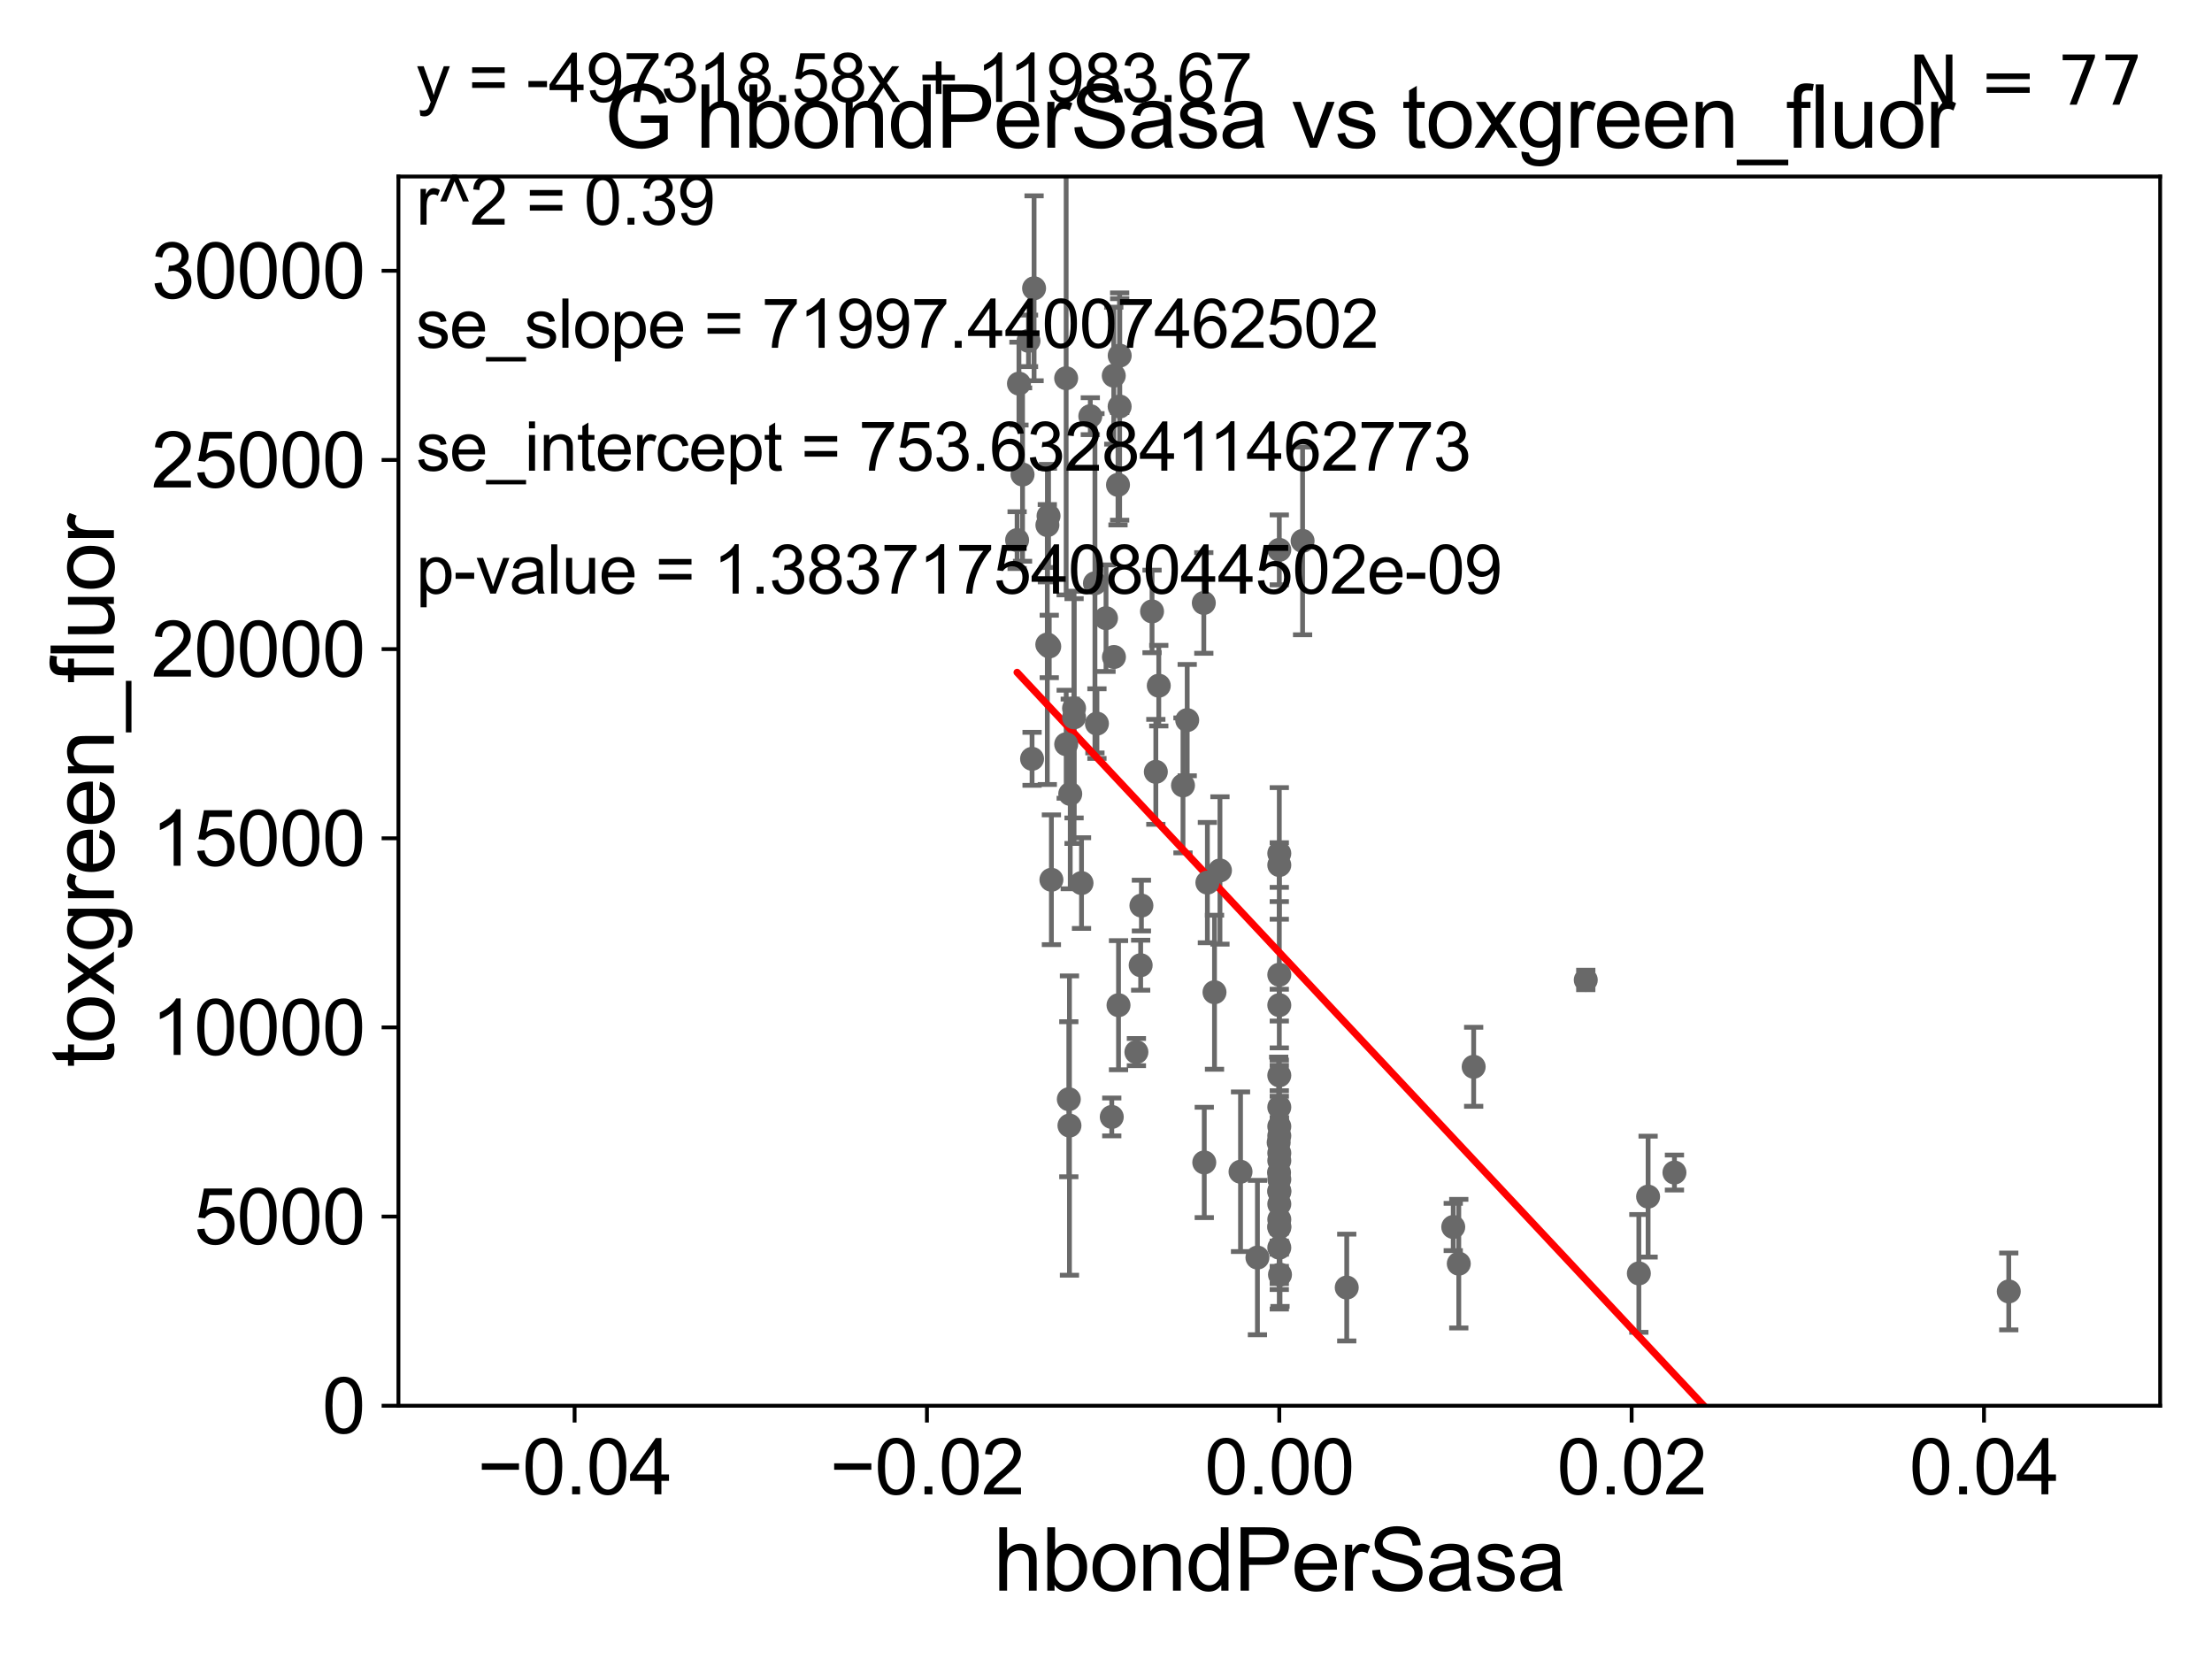 <?xml version="1.0" encoding="utf-8" standalone="no"?>
<!DOCTYPE svg PUBLIC "-//W3C//DTD SVG 1.1//EN"
  "http://www.w3.org/Graphics/SVG/1.1/DTD/svg11.dtd">
<svg xmlns:xlink="http://www.w3.org/1999/xlink" width="460.8pt" height="345.6pt" viewBox="0 0 460.8 345.6" xmlns="http://www.w3.org/2000/svg" version="1.1">
 <defs>
  <style type="text/css">*{stroke-linejoin: round; stroke-linecap: butt}</style>
 </defs>
 <g id="figure_1">
  <g id="patch_1">
   <path d="M 0 345.6 
L 460.8 345.6 
L 460.8 0 
L 0 0 
z
" style="fill: #ffffff"/>
  </g>
  <g id="axes_1">
   <g id="patch_2">
    <path d="M 83 292.84 
L 450 292.84 
L 450 36.775 
L 83 36.775 
z
" style="fill: #ffffff"/>
   </g>
   <g id="PathCollection_1">
    <defs>
     <path id="m41fbb6357b" d="M 0 1.118 
C 0.297 1.118 0.581 1 0.791 0.791 
C 1 0.581 1.118 0.297 1.118 0 
C 1.118 -0.297 1 -0.581 0.791 -0.791 
C 0.581 -1 0.297 -1.118 0 -1.118 
C -0.297 -1.118 -0.581 -1 -0.791 -0.791 
C -1 -0.581 -1.118 -0.297 -1.118 0 
C -1.118 0.297 -1 0.581 -0.791 0.791 
C -0.581 1 -0.297 1.118 0 1.118 
z
" style="stroke: #696969"/>
    </defs>
    <g clip-path="url(#pc006046740)">
     <use xlink:href="#m41fbb6357b" x="228.096" y="121.509" style="fill: #696969; stroke: #696969"/>
     <use xlink:href="#m41fbb6357b" x="266.5" y="177.783" style="fill: #696969; stroke: #696969"/>
     <use xlink:href="#m41fbb6357b" x="266.445" y="244.277" style="fill: #696969; stroke: #696969"/>
     <use xlink:href="#m41fbb6357b" x="253.004" y="206.701" style="fill: #696969; stroke: #696969"/>
     <use xlink:href="#m41fbb6357b" x="418.463" y="269.033" style="fill: #696969; stroke: #696969"/>
     <use xlink:href="#m41fbb6357b" x="266.5" y="255.698" style="fill: #696969; stroke: #696969"/>
     <use xlink:href="#m41fbb6357b" x="231.602" y="232.681" style="fill: #696969; stroke: #696969"/>
     <use xlink:href="#m41fbb6357b" x="266.5" y="203.052" style="fill: #696969; stroke: #696969"/>
     <use xlink:href="#m41fbb6357b" x="266.5" y="248.27" style="fill: #696969; stroke: #696969"/>
     <use xlink:href="#m41fbb6357b" x="306.992" y="222.232" style="fill: #696969; stroke: #696969"/>
     <use xlink:href="#m41fbb6357b" x="225.3" y="183.96" style="fill: #696969; stroke: #696969"/>
     <use xlink:href="#m41fbb6357b" x="240.781" y="160.788" style="fill: #696969; stroke: #696969"/>
     <use xlink:href="#m41fbb6357b" x="266.5" y="230.647" style="fill: #696969; stroke: #696969"/>
     <use xlink:href="#m41fbb6357b" x="251.521" y="183.863" style="fill: #696969; stroke: #696969"/>
     <use xlink:href="#m41fbb6357b" x="212.266" y="79.913" style="fill: #696969; stroke: #696969"/>
     <use xlink:href="#m41fbb6357b" x="246.438" y="163.613" style="fill: #696969; stroke: #696969"/>
     <use xlink:href="#m41fbb6357b" x="223.748" y="147.554" style="fill: #696969; stroke: #696969"/>
     <use xlink:href="#m41fbb6357b" x="241.395" y="142.84" style="fill: #696969; stroke: #696969"/>
     <use xlink:href="#m41fbb6357b" x="271.354" y="112.679" style="fill: #696969; stroke: #696969"/>
     <use xlink:href="#m41fbb6357b" x="254.14" y="181.333" style="fill: #696969; stroke: #696969"/>
     <use xlink:href="#m41fbb6357b" x="266.5" y="245.681" style="fill: #696969; stroke: #696969"/>
     <use xlink:href="#m41fbb6357b" x="266.5" y="241.779" style="fill: #696969; stroke: #696969"/>
     <use xlink:href="#m41fbb6357b" x="222.654" y="228.989" style="fill: #696969; stroke: #696969"/>
     <use xlink:href="#m41fbb6357b" x="266.5" y="259.913" style="fill: #696969; stroke: #696969"/>
     <use xlink:href="#m41fbb6357b" x="266.5" y="209.388" style="fill: #696969; stroke: #696969"/>
     <use xlink:href="#m41fbb6357b" x="261.947" y="261.975" style="fill: #696969; stroke: #696969"/>
     <use xlink:href="#m41fbb6357b" x="266.5" y="250.824" style="fill: #696969; stroke: #696969"/>
     <use xlink:href="#m41fbb6357b" x="343.331" y="249.277" style="fill: #696969; stroke: #696969"/>
     <use xlink:href="#m41fbb6357b" x="266.5" y="240.209" style="fill: #696969; stroke: #696969"/>
     <use xlink:href="#m41fbb6357b" x="266.5" y="254.037" style="fill: #696969; stroke: #696969"/>
     <use xlink:href="#m41fbb6357b" x="266.5" y="224.022" style="fill: #696969; stroke: #696969"/>
     <use xlink:href="#m41fbb6357b" x="266.372" y="238" style="fill: #696969; stroke: #696969"/>
     <use xlink:href="#m41fbb6357b" x="341.404" y="265.272" style="fill: #696969; stroke: #696969"/>
     <use xlink:href="#m41fbb6357b" x="330.345" y="204.143" style="fill: #696969; stroke: #696969"/>
     <use xlink:href="#m41fbb6357b" x="266.5" y="248.062" style="fill: #696969; stroke: #696969"/>
     <use xlink:href="#m41fbb6357b" x="258.425" y="244.096" style="fill: #696969; stroke: #696969"/>
     <use xlink:href="#m41fbb6357b" x="250.871" y="242.157" style="fill: #696969; stroke: #696969"/>
     <use xlink:href="#m41fbb6357b" x="266.5" y="236.609" style="fill: #696969; stroke: #696969"/>
     <use xlink:href="#m41fbb6357b" x="250.776" y="125.604" style="fill: #696969; stroke: #696969"/>
     <use xlink:href="#m41fbb6357b" x="266.5" y="255.473" style="fill: #696969; stroke: #696969"/>
     <use xlink:href="#m41fbb6357b" x="266.5" y="180.204" style="fill: #696969; stroke: #696969"/>
     <use xlink:href="#m41fbb6357b" x="302.737" y="255.603" style="fill: #696969; stroke: #696969"/>
     <use xlink:href="#m41fbb6357b" x="303.891" y="263.244" style="fill: #696969; stroke: #696969"/>
     <use xlink:href="#m41fbb6357b" x="266.5" y="114.543" style="fill: #696969; stroke: #696969"/>
     <use xlink:href="#m41fbb6357b" x="348.817" y="244.261" style="fill: #696969; stroke: #696969"/>
     <use xlink:href="#m41fbb6357b" x="266.647" y="265.53" style="fill: #696969; stroke: #696969"/>
     <use xlink:href="#m41fbb6357b" x="214.998" y="158.076" style="fill: #696969; stroke: #696969"/>
     <use xlink:href="#m41fbb6357b" x="233.008" y="209.4" style="fill: #696969; stroke: #696969"/>
     <use xlink:href="#m41fbb6357b" x="237.622" y="201.071" style="fill: #696969; stroke: #696969"/>
     <use xlink:href="#m41fbb6357b" x="218.192" y="109.389" style="fill: #696969; stroke: #696969"/>
     <use xlink:href="#m41fbb6357b" x="233.241" y="84.686" style="fill: #696969; stroke: #696969"/>
     <use xlink:href="#m41fbb6357b" x="236.733" y="219.168" style="fill: #696969; stroke: #696969"/>
     <use xlink:href="#m41fbb6357b" x="237.777" y="188.648" style="fill: #696969; stroke: #696969"/>
     <use xlink:href="#m41fbb6357b" x="218.173" y="134.265" style="fill: #696969; stroke: #696969"/>
     <use xlink:href="#m41fbb6357b" x="232.9" y="101.009" style="fill: #696969; stroke: #696969"/>
     <use xlink:href="#m41fbb6357b" x="232.02" y="78.259" style="fill: #696969; stroke: #696969"/>
     <use xlink:href="#m41fbb6357b" x="223.747" y="149.433" style="fill: #696969; stroke: #696969"/>
     <use xlink:href="#m41fbb6357b" x="218.577" y="134.669" style="fill: #696969; stroke: #696969"/>
     <use xlink:href="#m41fbb6357b" x="222.109" y="155.039" style="fill: #696969; stroke: #696969"/>
     <use xlink:href="#m41fbb6357b" x="218.432" y="107.477" style="fill: #696969; stroke: #696969"/>
     <use xlink:href="#m41fbb6357b" x="228.512" y="150.741" style="fill: #696969; stroke: #696969"/>
     <use xlink:href="#m41fbb6357b" x="215.418" y="60.054" style="fill: #696969; stroke: #696969"/>
     <use xlink:href="#m41fbb6357b" x="213.014" y="98.854" style="fill: #696969; stroke: #696969"/>
     <use xlink:href="#m41fbb6357b" x="219.027" y="183.272" style="fill: #696969; stroke: #696969"/>
     <use xlink:href="#m41fbb6357b" x="232.057" y="136.865" style="fill: #696969; stroke: #696969"/>
     <use xlink:href="#m41fbb6357b" x="247.317" y="150.011" style="fill: #696969; stroke: #696969"/>
     <use xlink:href="#m41fbb6357b" x="266.5" y="234.659" style="fill: #696969; stroke: #696969"/>
     <use xlink:href="#m41fbb6357b" x="222.951" y="165.387" style="fill: #696969; stroke: #696969"/>
     <use xlink:href="#m41fbb6357b" x="227.13" y="86.698" style="fill: #696969; stroke: #696969"/>
     <use xlink:href="#m41fbb6357b" x="222.1" y="78.794" style="fill: #696969; stroke: #696969"/>
     <use xlink:href="#m41fbb6357b" x="233.253" y="74.086" style="fill: #696969; stroke: #696969"/>
     <use xlink:href="#m41fbb6357b" x="222.788" y="234.475" style="fill: #696969; stroke: #696969"/>
     <use xlink:href="#m41fbb6357b" x="211.882" y="112.516" style="fill: #696969; stroke: #696969"/>
     <use xlink:href="#m41fbb6357b" x="230.403" y="128.779" style="fill: #696969; stroke: #696969"/>
     <use xlink:href="#m41fbb6357b" x="280.55" y="268.22" style="fill: #696969; stroke: #696969"/>
     <use xlink:href="#m41fbb6357b" x="214.259" y="71.003" style="fill: #696969; stroke: #696969"/>
     <use xlink:href="#m41fbb6357b" x="239.991" y="127.368" style="fill: #696969; stroke: #696969"/>
    </g>
   </g>
   <g id="matplotlib.axis_1">
    <g id="xtick_1">
     <g id="line2d_1">
      <defs>
       <path id="m67c52c2e35" d="M 0 0 
L 0 3.5 
" style="stroke: #000000; stroke-width: 0.8"/>
      </defs>
      <g>
       <use xlink:href="#m67c52c2e35" x="119.7" y="292.84" style="stroke: #000000; stroke-width: 0.8"/>
      </g>
     </g>
     <g id="text_1">
      <!-- −0.04 -->
      <g transform="translate(99.459 311.293)scale(0.16 -0.16)">
       <defs>
        <path id="ArialMT-2212" d="M 3381 1997 
L 356 1997 
L 356 2522 
L 3381 2522 
L 3381 1997 
z
" transform="scale(0.016)"/>
        <path id="ArialMT-30" d="M 266 2259 
Q 266 3072 433 3567 
Q 600 4063 929 4331 
Q 1259 4600 1759 4600 
Q 2128 4600 2406 4451 
Q 2684 4303 2865 4023 
Q 3047 3744 3150 3342 
Q 3253 2941 3253 2259 
Q 3253 1453 3087 958 
Q 2922 463 2592 192 
Q 2263 -78 1759 -78 
Q 1097 -78 719 397 
Q 266 969 266 2259 
z
M 844 2259 
Q 844 1131 1108 757 
Q 1372 384 1759 384 
Q 2147 384 2411 759 
Q 2675 1134 2675 2259 
Q 2675 3391 2411 3762 
Q 2147 4134 1753 4134 
Q 1366 4134 1134 3806 
Q 844 3388 844 2259 
z
" transform="scale(0.016)"/>
        <path id="ArialMT-2e" d="M 581 0 
L 581 641 
L 1222 641 
L 1222 0 
L 581 0 
z
" transform="scale(0.016)"/>
        <path id="ArialMT-34" d="M 2069 0 
L 2069 1097 
L 81 1097 
L 81 1613 
L 2172 4581 
L 2631 4581 
L 2631 1613 
L 3250 1613 
L 3250 1097 
L 2631 1097 
L 2631 0 
L 2069 0 
z
M 2069 1613 
L 2069 3678 
L 634 1613 
L 2069 1613 
z
" transform="scale(0.016)"/>
       </defs>
       <use xlink:href="#ArialMT-2212"/>
       <use xlink:href="#ArialMT-30" x="58.398"/>
       <use xlink:href="#ArialMT-2e" x="114.014"/>
       <use xlink:href="#ArialMT-30" x="141.797"/>
       <use xlink:href="#ArialMT-34" x="197.412"/>
      </g>
     </g>
    </g>
    <g id="xtick_2">
     <g id="line2d_2">
      <g>
       <use xlink:href="#m67c52c2e35" x="193.1" y="292.84" style="stroke: #000000; stroke-width: 0.8"/>
      </g>
     </g>
     <g id="text_2">
      <!-- −0.02 -->
      <g transform="translate(172.859 311.293)scale(0.16 -0.16)">
       <defs>
        <path id="ArialMT-32" d="M 3222 541 
L 3222 0 
L 194 0 
Q 188 203 259 391 
Q 375 700 629 1000 
Q 884 1300 1366 1694 
Q 2113 2306 2375 2664 
Q 2638 3022 2638 3341 
Q 2638 3675 2398 3904 
Q 2159 4134 1775 4134 
Q 1369 4134 1125 3890 
Q 881 3647 878 3216 
L 300 3275 
Q 359 3922 746 4261 
Q 1134 4600 1788 4600 
Q 2447 4600 2831 4234 
Q 3216 3869 3216 3328 
Q 3216 3053 3103 2787 
Q 2991 2522 2730 2228 
Q 2469 1934 1863 1422 
Q 1356 997 1212 845 
Q 1069 694 975 541 
L 3222 541 
z
" transform="scale(0.016)"/>
       </defs>
       <use xlink:href="#ArialMT-2212"/>
       <use xlink:href="#ArialMT-30" x="58.398"/>
       <use xlink:href="#ArialMT-2e" x="114.014"/>
       <use xlink:href="#ArialMT-30" x="141.797"/>
       <use xlink:href="#ArialMT-32" x="197.412"/>
      </g>
     </g>
    </g>
    <g id="xtick_3">
     <g id="line2d_3">
      <g>
       <use xlink:href="#m67c52c2e35" x="266.5" y="292.84" style="stroke: #000000; stroke-width: 0.8"/>
      </g>
     </g>
     <g id="text_3">
      <!-- 0.00 -->
      <g transform="translate(250.931 311.293)scale(0.16 -0.16)">
       <use xlink:href="#ArialMT-30"/>
       <use xlink:href="#ArialMT-2e" x="55.615"/>
       <use xlink:href="#ArialMT-30" x="83.398"/>
       <use xlink:href="#ArialMT-30" x="139.014"/>
      </g>
     </g>
    </g>
    <g id="xtick_4">
     <g id="line2d_4">
      <g>
       <use xlink:href="#m67c52c2e35" x="339.9" y="292.84" style="stroke: #000000; stroke-width: 0.8"/>
      </g>
     </g>
     <g id="text_4">
      <!-- 0.02 -->
      <g transform="translate(324.331 311.293)scale(0.16 -0.16)">
       <use xlink:href="#ArialMT-30"/>
       <use xlink:href="#ArialMT-2e" x="55.615"/>
       <use xlink:href="#ArialMT-30" x="83.398"/>
       <use xlink:href="#ArialMT-32" x="139.014"/>
      </g>
     </g>
    </g>
    <g id="xtick_5">
     <g id="line2d_5">
      <g>
       <use xlink:href="#m67c52c2e35" x="413.3" y="292.84" style="stroke: #000000; stroke-width: 0.8"/>
      </g>
     </g>
     <g id="text_5">
      <!-- 0.04 -->
      <g transform="translate(397.731 311.293)scale(0.16 -0.16)">
       <use xlink:href="#ArialMT-30"/>
       <use xlink:href="#ArialMT-2e" x="55.615"/>
       <use xlink:href="#ArialMT-30" x="83.398"/>
       <use xlink:href="#ArialMT-34" x="139.014"/>
      </g>
     </g>
    </g>
    <g id="text_6">
     <!-- hbondPerSasa -->
     <g transform="translate(206.958 331.357)scale(0.18 -0.18)">
      <defs>
       <path id="ArialMT-68" d="M 422 0 
L 422 4581 
L 984 4581 
L 984 2938 
Q 1378 3394 1978 3394 
Q 2347 3394 2619 3248 
Q 2891 3103 3008 2847 
Q 3125 2591 3125 2103 
L 3125 0 
L 2563 0 
L 2563 2103 
Q 2563 2525 2380 2717 
Q 2197 2909 1863 2909 
Q 1613 2909 1392 2779 
Q 1172 2650 1078 2428 
Q 984 2206 984 1816 
L 984 0 
L 422 0 
z
" transform="scale(0.016)"/>
       <path id="ArialMT-62" d="M 941 0 
L 419 0 
L 419 4581 
L 981 4581 
L 981 2947 
Q 1338 3394 1891 3394 
Q 2197 3394 2470 3270 
Q 2744 3147 2920 2923 
Q 3097 2700 3197 2384 
Q 3297 2069 3297 1709 
Q 3297 856 2875 390 
Q 2453 -75 1863 -75 
Q 1275 -75 941 416 
L 941 0 
z
M 934 1684 
Q 934 1088 1097 822 
Q 1363 388 1816 388 
Q 2184 388 2453 708 
Q 2722 1028 2722 1663 
Q 2722 2313 2464 2622 
Q 2206 2931 1841 2931 
Q 1472 2931 1203 2611 
Q 934 2291 934 1684 
z
" transform="scale(0.016)"/>
       <path id="ArialMT-6f" d="M 213 1659 
Q 213 2581 725 3025 
Q 1153 3394 1769 3394 
Q 2453 3394 2887 2945 
Q 3322 2497 3322 1706 
Q 3322 1066 3130 698 
Q 2938 331 2570 128 
Q 2203 -75 1769 -75 
Q 1072 -75 642 372 
Q 213 819 213 1659 
z
M 791 1659 
Q 791 1022 1069 705 
Q 1347 388 1769 388 
Q 2188 388 2466 706 
Q 2744 1025 2744 1678 
Q 2744 2294 2464 2611 
Q 2184 2928 1769 2928 
Q 1347 2928 1069 2612 
Q 791 2297 791 1659 
z
" transform="scale(0.016)"/>
       <path id="ArialMT-6e" d="M 422 0 
L 422 3319 
L 928 3319 
L 928 2847 
Q 1294 3394 1984 3394 
Q 2284 3394 2536 3286 
Q 2788 3178 2913 3003 
Q 3038 2828 3088 2588 
Q 3119 2431 3119 2041 
L 3119 0 
L 2556 0 
L 2556 2019 
Q 2556 2363 2490 2533 
Q 2425 2703 2258 2804 
Q 2091 2906 1866 2906 
Q 1506 2906 1245 2678 
Q 984 2450 984 1813 
L 984 0 
L 422 0 
z
" transform="scale(0.016)"/>
       <path id="ArialMT-64" d="M 2575 0 
L 2575 419 
Q 2259 -75 1647 -75 
Q 1250 -75 917 144 
Q 584 363 401 755 
Q 219 1147 219 1656 
Q 219 2153 384 2558 
Q 550 2963 881 3178 
Q 1213 3394 1622 3394 
Q 1922 3394 2156 3267 
Q 2391 3141 2538 2938 
L 2538 4581 
L 3097 4581 
L 3097 0 
L 2575 0 
z
M 797 1656 
Q 797 1019 1065 703 
Q 1334 388 1700 388 
Q 2069 388 2326 689 
Q 2584 991 2584 1609 
Q 2584 2291 2321 2609 
Q 2059 2928 1675 2928 
Q 1300 2928 1048 2622 
Q 797 2316 797 1656 
z
" transform="scale(0.016)"/>
       <path id="ArialMT-50" d="M 494 0 
L 494 4581 
L 2222 4581 
Q 2678 4581 2919 4538 
Q 3256 4481 3484 4323 
Q 3713 4166 3852 3881 
Q 3991 3597 3991 3256 
Q 3991 2672 3619 2267 
Q 3247 1863 2275 1863 
L 1100 1863 
L 1100 0 
L 494 0 
z
M 1100 2403 
L 2284 2403 
Q 2872 2403 3119 2622 
Q 3366 2841 3366 3238 
Q 3366 3525 3220 3729 
Q 3075 3934 2838 4000 
Q 2684 4041 2272 4041 
L 1100 4041 
L 1100 2403 
z
" transform="scale(0.016)"/>
       <path id="ArialMT-65" d="M 2694 1069 
L 3275 997 
Q 3138 488 2766 206 
Q 2394 -75 1816 -75 
Q 1088 -75 661 373 
Q 234 822 234 1631 
Q 234 2469 665 2931 
Q 1097 3394 1784 3394 
Q 2450 3394 2872 2941 
Q 3294 2488 3294 1666 
Q 3294 1616 3291 1516 
L 816 1516 
Q 847 969 1125 678 
Q 1403 388 1819 388 
Q 2128 388 2347 550 
Q 2566 713 2694 1069 
z
M 847 1978 
L 2700 1978 
Q 2663 2397 2488 2606 
Q 2219 2931 1791 2931 
Q 1403 2931 1139 2672 
Q 875 2413 847 1978 
z
" transform="scale(0.016)"/>
       <path id="ArialMT-72" d="M 416 0 
L 416 3319 
L 922 3319 
L 922 2816 
Q 1116 3169 1280 3281 
Q 1444 3394 1641 3394 
Q 1925 3394 2219 3213 
L 2025 2691 
Q 1819 2813 1613 2813 
Q 1428 2813 1281 2702 
Q 1134 2591 1072 2394 
Q 978 2094 978 1738 
L 978 0 
L 416 0 
z
" transform="scale(0.016)"/>
       <path id="ArialMT-53" d="M 288 1472 
L 859 1522 
Q 900 1178 1048 958 
Q 1197 738 1509 602 
Q 1822 466 2213 466 
Q 2559 466 2825 569 
Q 3091 672 3220 851 
Q 3350 1031 3350 1244 
Q 3350 1459 3225 1620 
Q 3100 1781 2813 1891 
Q 2628 1963 1997 2114 
Q 1366 2266 1113 2400 
Q 784 2572 623 2826 
Q 463 3081 463 3397 
Q 463 3744 659 4045 
Q 856 4347 1234 4503 
Q 1613 4659 2075 4659 
Q 2584 4659 2973 4495 
Q 3363 4331 3572 4012 
Q 3781 3694 3797 3291 
L 3216 3247 
Q 3169 3681 2898 3903 
Q 2628 4125 2100 4125 
Q 1550 4125 1298 3923 
Q 1047 3722 1047 3438 
Q 1047 3191 1225 3031 
Q 1400 2872 2139 2705 
Q 2878 2538 3153 2413 
Q 3553 2228 3743 1945 
Q 3934 1663 3934 1294 
Q 3934 928 3725 604 
Q 3516 281 3123 101 
Q 2731 -78 2241 -78 
Q 1619 -78 1198 103 
Q 778 284 539 648 
Q 300 1013 288 1472 
z
" transform="scale(0.016)"/>
       <path id="ArialMT-61" d="M 2588 409 
Q 2275 144 1986 34 
Q 1697 -75 1366 -75 
Q 819 -75 525 192 
Q 231 459 231 875 
Q 231 1119 342 1320 
Q 453 1522 633 1644 
Q 813 1766 1038 1828 
Q 1203 1872 1538 1913 
Q 2219 1994 2541 2106 
Q 2544 2222 2544 2253 
Q 2544 2597 2384 2738 
Q 2169 2928 1744 2928 
Q 1347 2928 1158 2789 
Q 969 2650 878 2297 
L 328 2372 
Q 403 2725 575 2942 
Q 747 3159 1072 3276 
Q 1397 3394 1825 3394 
Q 2250 3394 2515 3294 
Q 2781 3194 2906 3042 
Q 3031 2891 3081 2659 
Q 3109 2516 3109 2141 
L 3109 1391 
Q 3109 606 3145 398 
Q 3181 191 3288 0 
L 2700 0 
Q 2613 175 2588 409 
z
M 2541 1666 
Q 2234 1541 1622 1453 
Q 1275 1403 1131 1340 
Q 988 1278 909 1158 
Q 831 1038 831 891 
Q 831 666 1001 516 
Q 1172 366 1500 366 
Q 1825 366 2078 508 
Q 2331 650 2450 897 
Q 2541 1088 2541 1459 
L 2541 1666 
z
" transform="scale(0.016)"/>
       <path id="ArialMT-73" d="M 197 991 
L 753 1078 
Q 800 744 1014 566 
Q 1228 388 1613 388 
Q 2000 388 2187 545 
Q 2375 703 2375 916 
Q 2375 1106 2209 1216 
Q 2094 1291 1634 1406 
Q 1016 1563 777 1677 
Q 538 1791 414 1992 
Q 291 2194 291 2438 
Q 291 2659 392 2848 
Q 494 3038 669 3163 
Q 800 3259 1026 3326 
Q 1253 3394 1513 3394 
Q 1903 3394 2198 3281 
Q 2494 3169 2634 2976 
Q 2775 2784 2828 2463 
L 2278 2388 
Q 2241 2644 2061 2787 
Q 1881 2931 1553 2931 
Q 1166 2931 1000 2803 
Q 834 2675 834 2503 
Q 834 2394 903 2306 
Q 972 2216 1119 2156 
Q 1203 2125 1616 2013 
Q 2213 1853 2448 1751 
Q 2684 1650 2818 1456 
Q 2953 1263 2953 975 
Q 2953 694 2789 445 
Q 2625 197 2315 61 
Q 2006 -75 1616 -75 
Q 969 -75 630 194 
Q 291 463 197 991 
z
" transform="scale(0.016)"/>
      </defs>
      <use xlink:href="#ArialMT-68"/>
      <use xlink:href="#ArialMT-62" x="55.615"/>
      <use xlink:href="#ArialMT-6f" x="111.23"/>
      <use xlink:href="#ArialMT-6e" x="166.846"/>
      <use xlink:href="#ArialMT-64" x="222.461"/>
      <use xlink:href="#ArialMT-50" x="278.076"/>
      <use xlink:href="#ArialMT-65" x="344.775"/>
      <use xlink:href="#ArialMT-72" x="400.391"/>
      <use xlink:href="#ArialMT-53" x="433.691"/>
      <use xlink:href="#ArialMT-61" x="500.391"/>
      <use xlink:href="#ArialMT-73" x="556.006"/>
      <use xlink:href="#ArialMT-61" x="606.006"/>
     </g>
    </g>
   </g>
   <g id="matplotlib.axis_2">
    <g id="ytick_1">
     <g id="line2d_6">
      <defs>
       <path id="mc0e230e66e" d="M 0 0 
L -3.5 0 
" style="stroke: #000000; stroke-width: 0.8"/>
      </defs>
      <g>
       <use xlink:href="#mc0e230e66e" x="83" y="292.84" style="stroke: #000000; stroke-width: 0.8"/>
      </g>
     </g>
     <g id="text_7">
      <!-- 0 -->
      <g transform="translate(67.103 298.566)scale(0.16 -0.16)">
       <use xlink:href="#ArialMT-30"/>
      </g>
     </g>
    </g>
    <g id="ytick_2">
     <g id="line2d_7">
      <g>
       <use xlink:href="#mc0e230e66e" x="83" y="253.435" style="stroke: #000000; stroke-width: 0.8"/>
      </g>
     </g>
     <g id="text_8">
      <!-- 5000 -->
      <g transform="translate(40.41 259.162)scale(0.16 -0.16)">
       <defs>
        <path id="ArialMT-35" d="M 266 1200 
L 856 1250 
Q 922 819 1161 601 
Q 1400 384 1738 384 
Q 2144 384 2425 690 
Q 2706 997 2706 1503 
Q 2706 1984 2436 2262 
Q 2166 2541 1728 2541 
Q 1456 2541 1237 2417 
Q 1019 2294 894 2097 
L 366 2166 
L 809 4519 
L 3088 4519 
L 3088 3981 
L 1259 3981 
L 1013 2750 
Q 1425 3038 1878 3038 
Q 2478 3038 2890 2622 
Q 3303 2206 3303 1553 
Q 3303 931 2941 478 
Q 2500 -78 1738 -78 
Q 1113 -78 717 272 
Q 322 622 266 1200 
z
" transform="scale(0.016)"/>
       </defs>
       <use xlink:href="#ArialMT-35"/>
       <use xlink:href="#ArialMT-30" x="55.615"/>
       <use xlink:href="#ArialMT-30" x="111.23"/>
       <use xlink:href="#ArialMT-30" x="166.846"/>
      </g>
     </g>
    </g>
    <g id="ytick_3">
     <g id="line2d_8">
      <g>
       <use xlink:href="#mc0e230e66e" x="83" y="214.031" style="stroke: #000000; stroke-width: 0.8"/>
      </g>
     </g>
     <g id="text_9">
      <!-- 10000 -->
      <g transform="translate(31.512 219.757)scale(0.16 -0.16)">
       <defs>
        <path id="ArialMT-31" d="M 2384 0 
L 1822 0 
L 1822 3584 
Q 1619 3391 1289 3197 
Q 959 3003 697 2906 
L 697 3450 
Q 1169 3672 1522 3987 
Q 1875 4303 2022 4600 
L 2384 4600 
L 2384 0 
z
" transform="scale(0.016)"/>
       </defs>
       <use xlink:href="#ArialMT-31"/>
       <use xlink:href="#ArialMT-30" x="55.615"/>
       <use xlink:href="#ArialMT-30" x="111.23"/>
       <use xlink:href="#ArialMT-30" x="166.846"/>
       <use xlink:href="#ArialMT-30" x="222.461"/>
      </g>
     </g>
    </g>
    <g id="ytick_4">
     <g id="line2d_9">
      <g>
       <use xlink:href="#mc0e230e66e" x="83" y="174.626" style="stroke: #000000; stroke-width: 0.8"/>
      </g>
     </g>
     <g id="text_10">
      <!-- 15000 -->
      <g transform="translate(31.512 180.352)scale(0.16 -0.16)">
       <use xlink:href="#ArialMT-31"/>
       <use xlink:href="#ArialMT-35" x="55.615"/>
       <use xlink:href="#ArialMT-30" x="111.23"/>
       <use xlink:href="#ArialMT-30" x="166.846"/>
       <use xlink:href="#ArialMT-30" x="222.461"/>
      </g>
     </g>
    </g>
    <g id="ytick_5">
     <g id="line2d_10">
      <g>
       <use xlink:href="#mc0e230e66e" x="83" y="135.221" style="stroke: #000000; stroke-width: 0.8"/>
      </g>
     </g>
     <g id="text_11">
      <!-- 20000 -->
      <g transform="translate(31.512 140.948)scale(0.16 -0.16)">
       <use xlink:href="#ArialMT-32"/>
       <use xlink:href="#ArialMT-30" x="55.615"/>
       <use xlink:href="#ArialMT-30" x="111.23"/>
       <use xlink:href="#ArialMT-30" x="166.846"/>
       <use xlink:href="#ArialMT-30" x="222.461"/>
      </g>
     </g>
    </g>
    <g id="ytick_6">
     <g id="line2d_11">
      <g>
       <use xlink:href="#mc0e230e66e" x="83" y="95.817" style="stroke: #000000; stroke-width: 0.8"/>
      </g>
     </g>
     <g id="text_12">
      <!-- 25000 -->
      <g transform="translate(31.512 101.543)scale(0.16 -0.16)">
       <use xlink:href="#ArialMT-32"/>
       <use xlink:href="#ArialMT-35" x="55.615"/>
       <use xlink:href="#ArialMT-30" x="111.23"/>
       <use xlink:href="#ArialMT-30" x="166.846"/>
       <use xlink:href="#ArialMT-30" x="222.461"/>
      </g>
     </g>
    </g>
    <g id="ytick_7">
     <g id="line2d_12">
      <g>
       <use xlink:href="#mc0e230e66e" x="83" y="56.412" style="stroke: #000000; stroke-width: 0.8"/>
      </g>
     </g>
     <g id="text_13">
      <!-- 30000 -->
      <g transform="translate(31.512 62.138)scale(0.16 -0.16)">
       <defs>
        <path id="ArialMT-33" d="M 269 1209 
L 831 1284 
Q 928 806 1161 595 
Q 1394 384 1728 384 
Q 2125 384 2398 659 
Q 2672 934 2672 1341 
Q 2672 1728 2419 1979 
Q 2166 2231 1775 2231 
Q 1616 2231 1378 2169 
L 1441 2663 
Q 1497 2656 1531 2656 
Q 1891 2656 2178 2843 
Q 2466 3031 2466 3422 
Q 2466 3731 2256 3934 
Q 2047 4138 1716 4138 
Q 1388 4138 1169 3931 
Q 950 3725 888 3313 
L 325 3413 
Q 428 3978 793 4289 
Q 1159 4600 1703 4600 
Q 2078 4600 2393 4439 
Q 2709 4278 2876 4000 
Q 3044 3722 3044 3409 
Q 3044 3113 2884 2869 
Q 2725 2625 2413 2481 
Q 2819 2388 3044 2092 
Q 3269 1797 3269 1353 
Q 3269 753 2831 336 
Q 2394 -81 1725 -81 
Q 1122 -81 723 278 
Q 325 638 269 1209 
z
" transform="scale(0.016)"/>
       </defs>
       <use xlink:href="#ArialMT-33"/>
       <use xlink:href="#ArialMT-30" x="55.615"/>
       <use xlink:href="#ArialMT-30" x="111.23"/>
       <use xlink:href="#ArialMT-30" x="166.846"/>
       <use xlink:href="#ArialMT-30" x="222.461"/>
      </g>
     </g>
    </g>
    <g id="text_14">
     <!-- toxgreen_fluor -->
     <g transform="translate(23.724 222.34)rotate(-90)scale(0.18 -0.18)">
      <defs>
       <path id="ArialMT-74" d="M 1650 503 
L 1731 6 
Q 1494 -44 1306 -44 
Q 1000 -44 831 53 
Q 663 150 594 308 
Q 525 466 525 972 
L 525 2881 
L 113 2881 
L 113 3319 
L 525 3319 
L 525 4141 
L 1084 4478 
L 1084 3319 
L 1650 3319 
L 1650 2881 
L 1084 2881 
L 1084 941 
Q 1084 700 1114 631 
Q 1144 563 1211 522 
Q 1278 481 1403 481 
Q 1497 481 1650 503 
z
" transform="scale(0.016)"/>
       <path id="ArialMT-78" d="M 47 0 
L 1259 1725 
L 138 3319 
L 841 3319 
L 1350 2541 
Q 1494 2319 1581 2169 
Q 1719 2375 1834 2534 
L 2394 3319 
L 3066 3319 
L 1919 1756 
L 3153 0 
L 2463 0 
L 1781 1031 
L 1600 1309 
L 728 0 
L 47 0 
z
" transform="scale(0.016)"/>
       <path id="ArialMT-67" d="M 319 -275 
L 866 -356 
Q 900 -609 1056 -725 
Q 1266 -881 1628 -881 
Q 2019 -881 2231 -725 
Q 2444 -569 2519 -288 
Q 2563 -116 2559 434 
Q 2191 0 1641 0 
Q 956 0 581 494 
Q 206 988 206 1678 
Q 206 2153 378 2554 
Q 550 2956 876 3175 
Q 1203 3394 1644 3394 
Q 2231 3394 2613 2919 
L 2613 3319 
L 3131 3319 
L 3131 450 
Q 3131 -325 2973 -648 
Q 2816 -972 2473 -1159 
Q 2131 -1347 1631 -1347 
Q 1038 -1347 672 -1080 
Q 306 -813 319 -275 
z
M 784 1719 
Q 784 1066 1043 766 
Q 1303 466 1694 466 
Q 2081 466 2343 764 
Q 2606 1063 2606 1700 
Q 2606 2309 2336 2618 
Q 2066 2928 1684 2928 
Q 1309 2928 1046 2623 
Q 784 2319 784 1719 
z
" transform="scale(0.016)"/>
       <path id="ArialMT-5f" d="M -97 -1272 
L -97 -866 
L 3631 -866 
L 3631 -1272 
L -97 -1272 
z
" transform="scale(0.016)"/>
       <path id="ArialMT-66" d="M 556 0 
L 556 2881 
L 59 2881 
L 59 3319 
L 556 3319 
L 556 3672 
Q 556 4006 616 4169 
Q 697 4388 901 4523 
Q 1106 4659 1475 4659 
Q 1713 4659 2000 4603 
L 1916 4113 
Q 1741 4144 1584 4144 
Q 1328 4144 1222 4034 
Q 1116 3925 1116 3625 
L 1116 3319 
L 1763 3319 
L 1763 2881 
L 1116 2881 
L 1116 0 
L 556 0 
z
" transform="scale(0.016)"/>
       <path id="ArialMT-6c" d="M 409 0 
L 409 4581 
L 972 4581 
L 972 0 
L 409 0 
z
" transform="scale(0.016)"/>
       <path id="ArialMT-75" d="M 2597 0 
L 2597 488 
Q 2209 -75 1544 -75 
Q 1250 -75 995 37 
Q 741 150 617 320 
Q 494 491 444 738 
Q 409 903 409 1263 
L 409 3319 
L 972 3319 
L 972 1478 
Q 972 1038 1006 884 
Q 1059 663 1231 536 
Q 1403 409 1656 409 
Q 1909 409 2131 539 
Q 2353 669 2445 892 
Q 2538 1116 2538 1541 
L 2538 3319 
L 3100 3319 
L 3100 0 
L 2597 0 
z
" transform="scale(0.016)"/>
      </defs>
      <use xlink:href="#ArialMT-74"/>
      <use xlink:href="#ArialMT-6f" x="27.783"/>
      <use xlink:href="#ArialMT-78" x="83.398"/>
      <use xlink:href="#ArialMT-67" x="133.398"/>
      <use xlink:href="#ArialMT-72" x="189.014"/>
      <use xlink:href="#ArialMT-65" x="222.314"/>
      <use xlink:href="#ArialMT-65" x="277.93"/>
      <use xlink:href="#ArialMT-6e" x="333.545"/>
      <use xlink:href="#ArialMT-5f" x="389.16"/>
      <use xlink:href="#ArialMT-66" x="444.775"/>
      <use xlink:href="#ArialMT-6c" x="472.559"/>
      <use xlink:href="#ArialMT-75" x="494.775"/>
      <use xlink:href="#ArialMT-6f" x="550.391"/>
      <use xlink:href="#ArialMT-72" x="606.006"/>
     </g>
    </g>
   </g>
   <g id="LineCollection_1">
    <path d="M 228.096 156.853 
L 228.096 86.165 
" clip-path="url(#pc006046740)" style="fill: none; stroke: #696969"/>
    <path d="M 266.5 191.488 
L 266.5 164.077 
" clip-path="url(#pc006046740)" style="fill: none; stroke: #696969"/>
    <path d="M 266.445 254.255 
L 266.445 234.299 
" clip-path="url(#pc006046740)" style="fill: none; stroke: #696969"/>
    <path d="M 253.004 222.743 
L 253.004 190.658 
" clip-path="url(#pc006046740)" style="fill: none; stroke: #696969"/>
    <path d="M 418.463 277.041 
L 418.463 261.025 
" clip-path="url(#pc006046740)" style="fill: none; stroke: #696969"/>
    <path d="M 266.5 263.806 
L 266.5 247.59 
" clip-path="url(#pc006046740)" style="fill: none; stroke: #696969"/>
    <path d="M 231.602 236.627 
L 231.602 228.734 
" clip-path="url(#pc006046740)" style="fill: none; stroke: #696969"/>
    <path d="M 266.5 218.291 
L 266.5 187.812 
" clip-path="url(#pc006046740)" style="fill: none; stroke: #696969"/>
    <path d="M 266.5 256.868 
L 266.5 239.671 
" clip-path="url(#pc006046740)" style="fill: none; stroke: #696969"/>
    <path d="M 306.992 230.461 
L 306.992 214.002 
" clip-path="url(#pc006046740)" style="fill: none; stroke: #696969"/>
    <path d="M 225.3 193.404 
L 225.3 174.516 
" clip-path="url(#pc006046740)" style="fill: none; stroke: #696969"/>
    <path d="M 240.781 171.716 
L 240.781 149.86 
" clip-path="url(#pc006046740)" style="fill: none; stroke: #696969"/>
    <path d="M 266.5 232.928 
L 266.5 228.365 
" clip-path="url(#pc006046740)" style="fill: none; stroke: #696969"/>
    <path d="M 251.521 196.395 
L 251.521 171.332 
" clip-path="url(#pc006046740)" style="fill: none; stroke: #696969"/>
    <path d="M 212.266 88.543 
L 212.266 71.283 
" clip-path="url(#pc006046740)" style="fill: none; stroke: #696969"/>
    <path d="M 246.438 177.668 
L 246.438 149.557 
" clip-path="url(#pc006046740)" style="fill: none; stroke: #696969"/>
    <path d="M 223.748 170.389 
L 223.748 124.719 
" clip-path="url(#pc006046740)" style="fill: none; stroke: #696969"/>
    <path d="M 241.395 151.238 
L 241.395 134.442 
" clip-path="url(#pc006046740)" style="fill: none; stroke: #696969"/>
    <path d="M 271.354 132.241 
L 271.354 93.117 
" clip-path="url(#pc006046740)" style="fill: none; stroke: #696969"/>
    <path d="M 254.14 196.682 
L 254.14 165.984 
" clip-path="url(#pc006046740)" style="fill: none; stroke: #696969"/>
    <path d="M 266.5 258.54 
L 266.5 232.821 
" clip-path="url(#pc006046740)" style="fill: none; stroke: #696969"/>
    <path d="M 266.5 249.921 
L 266.5 233.637 
" clip-path="url(#pc006046740)" style="fill: none; stroke: #696969"/>
    <path d="M 222.654 245.137 
L 222.654 212.84 
" clip-path="url(#pc006046740)" style="fill: none; stroke: #696969"/>
    <path d="M 266.5 272.705 
L 266.5 247.12 
" clip-path="url(#pc006046740)" style="fill: none; stroke: #696969"/>
    <path d="M 266.5 212.701 
L 266.5 206.076 
" clip-path="url(#pc006046740)" style="fill: none; stroke: #696969"/>
    <path d="M 261.947 278.053 
L 261.947 245.896 
" clip-path="url(#pc006046740)" style="fill: none; stroke: #696969"/>
    <path d="M 266.5 267.388 
L 266.5 234.26 
" clip-path="url(#pc006046740)" style="fill: none; stroke: #696969"/>
    <path d="M 343.331 261.868 
L 343.331 236.686 
" clip-path="url(#pc006046740)" style="fill: none; stroke: #696969"/>
    <path d="M 266.5 245.196 
L 266.5 235.223 
" clip-path="url(#pc006046740)" style="fill: none; stroke: #696969"/>
    <path d="M 266.5 268.638 
L 266.5 239.436 
" clip-path="url(#pc006046740)" style="fill: none; stroke: #696969"/>
    <path d="M 266.5 227.21 
L 266.5 220.833 
" clip-path="url(#pc006046740)" style="fill: none; stroke: #696969"/>
    <path d="M 266.372 255.789 
L 266.372 220.212 
" clip-path="url(#pc006046740)" style="fill: none; stroke: #696969"/>
    <path d="M 341.404 277.542 
L 341.404 253.001 
" clip-path="url(#pc006046740)" style="fill: none; stroke: #696969"/>
    <path d="M 330.345 206.174 
L 330.345 202.111 
" clip-path="url(#pc006046740)" style="fill: none; stroke: #696969"/>
    <path d="M 266.5 254.149 
L 266.5 241.976 
" clip-path="url(#pc006046740)" style="fill: none; stroke: #696969"/>
    <path d="M 258.425 260.72 
L 258.425 227.471 
" clip-path="url(#pc006046740)" style="fill: none; stroke: #696969"/>
    <path d="M 250.871 253.647 
L 250.871 230.666 
" clip-path="url(#pc006046740)" style="fill: none; stroke: #696969"/>
    <path d="M 266.5 251.274 
L 266.5 221.944 
" clip-path="url(#pc006046740)" style="fill: none; stroke: #696969"/>
    <path d="M 250.776 136.09 
L 250.776 115.117 
" clip-path="url(#pc006046740)" style="fill: none; stroke: #696969"/>
    <path d="M 266.5 261.269 
L 266.5 249.676 
" clip-path="url(#pc006046740)" style="fill: none; stroke: #696969"/>
    <path d="M 266.5 184.856 
L 266.5 175.551 
" clip-path="url(#pc006046740)" style="fill: none; stroke: #696969"/>
    <path d="M 302.737 260.527 
L 302.737 250.679 
" clip-path="url(#pc006046740)" style="fill: none; stroke: #696969"/>
    <path d="M 303.891 276.639 
L 303.891 249.848 
" clip-path="url(#pc006046740)" style="fill: none; stroke: #696969"/>
    <path d="M 266.5 121.822 
L 266.5 107.264 
" clip-path="url(#pc006046740)" style="fill: none; stroke: #696969"/>
    <path d="M 348.817 247.901 
L 348.817 240.621 
" clip-path="url(#pc006046740)" style="fill: none; stroke: #696969"/>
    <path d="M 266.647 272.148 
L 266.647 258.911 
" clip-path="url(#pc006046740)" style="fill: none; stroke: #696969"/>
    <path d="M 214.998 163.596 
L 214.998 152.555 
" clip-path="url(#pc006046740)" style="fill: none; stroke: #696969"/>
    <path d="M 233.008 222.85 
L 233.008 195.951 
" clip-path="url(#pc006046740)" style="fill: none; stroke: #696969"/>
    <path d="M 237.622 206.275 
L 237.622 195.868 
" clip-path="url(#pc006046740)" style="fill: none; stroke: #696969"/>
    <path d="M 218.192 121.222 
L 218.192 97.555 
" clip-path="url(#pc006046740)" style="fill: none; stroke: #696969"/>
    <path d="M 233.241 108.359 
L 233.241 61.014 
" clip-path="url(#pc006046740)" style="fill: none; stroke: #696969"/>
    <path d="M 236.733 222 
L 236.733 216.336 
" clip-path="url(#pc006046740)" style="fill: none; stroke: #696969"/>
    <path d="M 237.777 193.934 
L 237.777 183.362 
" clip-path="url(#pc006046740)" style="fill: none; stroke: #696969"/>
    <path d="M 218.173 163.427 
L 218.173 105.104 
" clip-path="url(#pc006046740)" style="fill: none; stroke: #696969"/>
    <path d="M 232.9 109.352 
L 232.9 92.666 
" clip-path="url(#pc006046740)" style="fill: none; stroke: #696969"/>
    <path d="M 232.02 92.522 
L 232.02 63.995 
" clip-path="url(#pc006046740)" style="fill: none; stroke: #696969"/>
    <path d="M 223.747 175.705 
L 223.747 123.161 
" clip-path="url(#pc006046740)" style="fill: none; stroke: #696969"/>
    <path d="M 218.577 141.174 
L 218.577 128.164 
" clip-path="url(#pc006046740)" style="fill: none; stroke: #696969"/>
    <path d="M 222.109 166.291 
L 222.109 143.787 
" clip-path="url(#pc006046740)" style="fill: none; stroke: #696969"/>
    <path d="M 218.432 118.22 
L 218.432 96.734 
" clip-path="url(#pc006046740)" style="fill: none; stroke: #696969"/>
    <path d="M 228.512 157.997 
L 228.512 143.485 
" clip-path="url(#pc006046740)" style="fill: none; stroke: #696969"/>
    <path d="M 215.418 79.311 
L 215.418 40.796 
" clip-path="url(#pc006046740)" style="fill: none; stroke: #696969"/>
    <path d="M 213.014 116.912 
L 213.014 80.797 
" clip-path="url(#pc006046740)" style="fill: none; stroke: #696969"/>
    <path d="M 219.027 196.787 
L 219.027 169.756 
" clip-path="url(#pc006046740)" style="fill: none; stroke: #696969"/>
    <path d="M 232.057 137.403 
L 232.057 136.327 
" clip-path="url(#pc006046740)" style="fill: none; stroke: #696969"/>
    <path d="M 247.317 161.605 
L 247.317 138.416 
" clip-path="url(#pc006046740)" style="fill: none; stroke: #696969"/>
    <path d="M 266.5 245.147 
L 266.5 224.171 
" clip-path="url(#pc006046740)" style="fill: none; stroke: #696969"/>
    <path d="M 222.951 185.147 
L 222.951 145.627 
" clip-path="url(#pc006046740)" style="fill: none; stroke: #696969"/>
    <path d="M 227.13 90.541 
L 227.13 82.854 
" clip-path="url(#pc006046740)" style="fill: none; stroke: #696969"/>
    <path d="M 222.1 123.929 
L 222.1 33.658 
" clip-path="url(#pc006046740)" style="fill: none; stroke: #696969"/>
    <path d="M 233.253 85.949 
L 233.253 62.223 
" clip-path="url(#pc006046740)" style="fill: none; stroke: #696969"/>
    <path d="M 222.788 265.648 
L 222.788 203.303 
" clip-path="url(#pc006046740)" style="fill: none; stroke: #696969"/>
    <path d="M 211.882 118.43 
L 211.882 106.603 
" clip-path="url(#pc006046740)" style="fill: none; stroke: #696969"/>
    <path d="M 230.403 139.882 
L 230.403 117.676 
" clip-path="url(#pc006046740)" style="fill: none; stroke: #696969"/>
    <path d="M 280.55 279.341 
L 280.55 257.098 
" clip-path="url(#pc006046740)" style="fill: none; stroke: #696969"/>
    <path d="M 214.259 76.37 
L 214.259 65.636 
" clip-path="url(#pc006046740)" style="fill: none; stroke: #696969"/>
    <path d="M 239.991 135.966 
L 239.991 118.769 
" clip-path="url(#pc006046740)" style="fill: none; stroke: #696969"/>
   </g>
   <g id="line2d_13">
    <defs>
     <path id="m63a1c87dfe" d="M 2 0 
L -2 -0 
" style="stroke: #696969"/>
    </defs>
    <g clip-path="url(#pc006046740)">
     <use xlink:href="#m63a1c87dfe" x="228.096" y="156.853" style="fill: #696969; stroke: #696969"/>
     <use xlink:href="#m63a1c87dfe" x="266.5" y="191.488" style="fill: #696969; stroke: #696969"/>
     <use xlink:href="#m63a1c87dfe" x="266.445" y="254.255" style="fill: #696969; stroke: #696969"/>
     <use xlink:href="#m63a1c87dfe" x="253.004" y="222.743" style="fill: #696969; stroke: #696969"/>
     <use xlink:href="#m63a1c87dfe" x="418.463" y="277.041" style="fill: #696969; stroke: #696969"/>
     <use xlink:href="#m63a1c87dfe" x="266.5" y="263.806" style="fill: #696969; stroke: #696969"/>
     <use xlink:href="#m63a1c87dfe" x="231.602" y="236.627" style="fill: #696969; stroke: #696969"/>
     <use xlink:href="#m63a1c87dfe" x="266.5" y="218.291" style="fill: #696969; stroke: #696969"/>
     <use xlink:href="#m63a1c87dfe" x="266.5" y="256.868" style="fill: #696969; stroke: #696969"/>
     <use xlink:href="#m63a1c87dfe" x="306.992" y="230.461" style="fill: #696969; stroke: #696969"/>
     <use xlink:href="#m63a1c87dfe" x="225.3" y="193.404" style="fill: #696969; stroke: #696969"/>
     <use xlink:href="#m63a1c87dfe" x="240.781" y="171.716" style="fill: #696969; stroke: #696969"/>
     <use xlink:href="#m63a1c87dfe" x="266.5" y="232.928" style="fill: #696969; stroke: #696969"/>
     <use xlink:href="#m63a1c87dfe" x="251.521" y="196.395" style="fill: #696969; stroke: #696969"/>
     <use xlink:href="#m63a1c87dfe" x="212.266" y="88.543" style="fill: #696969; stroke: #696969"/>
     <use xlink:href="#m63a1c87dfe" x="246.438" y="177.668" style="fill: #696969; stroke: #696969"/>
     <use xlink:href="#m63a1c87dfe" x="223.748" y="170.389" style="fill: #696969; stroke: #696969"/>
     <use xlink:href="#m63a1c87dfe" x="241.395" y="151.238" style="fill: #696969; stroke: #696969"/>
     <use xlink:href="#m63a1c87dfe" x="271.354" y="132.241" style="fill: #696969; stroke: #696969"/>
     <use xlink:href="#m63a1c87dfe" x="254.14" y="196.682" style="fill: #696969; stroke: #696969"/>
     <use xlink:href="#m63a1c87dfe" x="266.5" y="258.54" style="fill: #696969; stroke: #696969"/>
     <use xlink:href="#m63a1c87dfe" x="266.5" y="249.921" style="fill: #696969; stroke: #696969"/>
     <use xlink:href="#m63a1c87dfe" x="222.654" y="245.137" style="fill: #696969; stroke: #696969"/>
     <use xlink:href="#m63a1c87dfe" x="266.5" y="272.705" style="fill: #696969; stroke: #696969"/>
     <use xlink:href="#m63a1c87dfe" x="266.5" y="212.701" style="fill: #696969; stroke: #696969"/>
     <use xlink:href="#m63a1c87dfe" x="261.947" y="278.053" style="fill: #696969; stroke: #696969"/>
     <use xlink:href="#m63a1c87dfe" x="266.5" y="267.388" style="fill: #696969; stroke: #696969"/>
     <use xlink:href="#m63a1c87dfe" x="343.331" y="261.868" style="fill: #696969; stroke: #696969"/>
     <use xlink:href="#m63a1c87dfe" x="266.5" y="245.196" style="fill: #696969; stroke: #696969"/>
     <use xlink:href="#m63a1c87dfe" x="266.5" y="268.638" style="fill: #696969; stroke: #696969"/>
     <use xlink:href="#m63a1c87dfe" x="266.5" y="227.21" style="fill: #696969; stroke: #696969"/>
     <use xlink:href="#m63a1c87dfe" x="266.372" y="255.789" style="fill: #696969; stroke: #696969"/>
     <use xlink:href="#m63a1c87dfe" x="341.404" y="277.542" style="fill: #696969; stroke: #696969"/>
     <use xlink:href="#m63a1c87dfe" x="330.345" y="206.174" style="fill: #696969; stroke: #696969"/>
     <use xlink:href="#m63a1c87dfe" x="266.5" y="254.149" style="fill: #696969; stroke: #696969"/>
     <use xlink:href="#m63a1c87dfe" x="258.425" y="260.72" style="fill: #696969; stroke: #696969"/>
     <use xlink:href="#m63a1c87dfe" x="250.871" y="253.647" style="fill: #696969; stroke: #696969"/>
     <use xlink:href="#m63a1c87dfe" x="266.5" y="251.274" style="fill: #696969; stroke: #696969"/>
     <use xlink:href="#m63a1c87dfe" x="250.776" y="136.09" style="fill: #696969; stroke: #696969"/>
     <use xlink:href="#m63a1c87dfe" x="266.5" y="261.269" style="fill: #696969; stroke: #696969"/>
     <use xlink:href="#m63a1c87dfe" x="266.5" y="184.856" style="fill: #696969; stroke: #696969"/>
     <use xlink:href="#m63a1c87dfe" x="302.737" y="260.527" style="fill: #696969; stroke: #696969"/>
     <use xlink:href="#m63a1c87dfe" x="303.891" y="276.639" style="fill: #696969; stroke: #696969"/>
     <use xlink:href="#m63a1c87dfe" x="266.5" y="121.822" style="fill: #696969; stroke: #696969"/>
     <use xlink:href="#m63a1c87dfe" x="348.817" y="247.901" style="fill: #696969; stroke: #696969"/>
     <use xlink:href="#m63a1c87dfe" x="266.647" y="272.148" style="fill: #696969; stroke: #696969"/>
     <use xlink:href="#m63a1c87dfe" x="214.998" y="163.596" style="fill: #696969; stroke: #696969"/>
     <use xlink:href="#m63a1c87dfe" x="233.008" y="222.85" style="fill: #696969; stroke: #696969"/>
     <use xlink:href="#m63a1c87dfe" x="237.622" y="206.275" style="fill: #696969; stroke: #696969"/>
     <use xlink:href="#m63a1c87dfe" x="218.192" y="121.222" style="fill: #696969; stroke: #696969"/>
     <use xlink:href="#m63a1c87dfe" x="233.241" y="108.359" style="fill: #696969; stroke: #696969"/>
     <use xlink:href="#m63a1c87dfe" x="236.733" y="222" style="fill: #696969; stroke: #696969"/>
     <use xlink:href="#m63a1c87dfe" x="237.777" y="193.934" style="fill: #696969; stroke: #696969"/>
     <use xlink:href="#m63a1c87dfe" x="218.173" y="163.427" style="fill: #696969; stroke: #696969"/>
     <use xlink:href="#m63a1c87dfe" x="232.9" y="109.352" style="fill: #696969; stroke: #696969"/>
     <use xlink:href="#m63a1c87dfe" x="232.02" y="92.522" style="fill: #696969; stroke: #696969"/>
     <use xlink:href="#m63a1c87dfe" x="223.747" y="175.705" style="fill: #696969; stroke: #696969"/>
     <use xlink:href="#m63a1c87dfe" x="218.577" y="141.174" style="fill: #696969; stroke: #696969"/>
     <use xlink:href="#m63a1c87dfe" x="222.109" y="166.291" style="fill: #696969; stroke: #696969"/>
     <use xlink:href="#m63a1c87dfe" x="218.432" y="118.22" style="fill: #696969; stroke: #696969"/>
     <use xlink:href="#m63a1c87dfe" x="228.512" y="157.997" style="fill: #696969; stroke: #696969"/>
     <use xlink:href="#m63a1c87dfe" x="215.418" y="79.311" style="fill: #696969; stroke: #696969"/>
     <use xlink:href="#m63a1c87dfe" x="213.014" y="116.912" style="fill: #696969; stroke: #696969"/>
     <use xlink:href="#m63a1c87dfe" x="219.027" y="196.787" style="fill: #696969; stroke: #696969"/>
     <use xlink:href="#m63a1c87dfe" x="232.057" y="137.403" style="fill: #696969; stroke: #696969"/>
     <use xlink:href="#m63a1c87dfe" x="247.317" y="161.605" style="fill: #696969; stroke: #696969"/>
     <use xlink:href="#m63a1c87dfe" x="266.5" y="245.147" style="fill: #696969; stroke: #696969"/>
     <use xlink:href="#m63a1c87dfe" x="222.951" y="185.147" style="fill: #696969; stroke: #696969"/>
     <use xlink:href="#m63a1c87dfe" x="227.13" y="90.541" style="fill: #696969; stroke: #696969"/>
     <use xlink:href="#m63a1c87dfe" x="222.1" y="123.929" style="fill: #696969; stroke: #696969"/>
     <use xlink:href="#m63a1c87dfe" x="233.253" y="85.949" style="fill: #696969; stroke: #696969"/>
     <use xlink:href="#m63a1c87dfe" x="222.788" y="265.648" style="fill: #696969; stroke: #696969"/>
     <use xlink:href="#m63a1c87dfe" x="211.882" y="118.43" style="fill: #696969; stroke: #696969"/>
     <use xlink:href="#m63a1c87dfe" x="230.403" y="139.882" style="fill: #696969; stroke: #696969"/>
     <use xlink:href="#m63a1c87dfe" x="280.55" y="279.341" style="fill: #696969; stroke: #696969"/>
     <use xlink:href="#m63a1c87dfe" x="214.259" y="76.37" style="fill: #696969; stroke: #696969"/>
     <use xlink:href="#m63a1c87dfe" x="239.991" y="135.966" style="fill: #696969; stroke: #696969"/>
    </g>
   </g>
   <g id="line2d_14">
    <g clip-path="url(#pc006046740)">
     <use xlink:href="#m63a1c87dfe" x="228.096" y="86.165" style="fill: #696969; stroke: #696969"/>
     <use xlink:href="#m63a1c87dfe" x="266.5" y="164.077" style="fill: #696969; stroke: #696969"/>
     <use xlink:href="#m63a1c87dfe" x="266.445" y="234.299" style="fill: #696969; stroke: #696969"/>
     <use xlink:href="#m63a1c87dfe" x="253.004" y="190.658" style="fill: #696969; stroke: #696969"/>
     <use xlink:href="#m63a1c87dfe" x="418.463" y="261.025" style="fill: #696969; stroke: #696969"/>
     <use xlink:href="#m63a1c87dfe" x="266.5" y="247.59" style="fill: #696969; stroke: #696969"/>
     <use xlink:href="#m63a1c87dfe" x="231.602" y="228.734" style="fill: #696969; stroke: #696969"/>
     <use xlink:href="#m63a1c87dfe" x="266.5" y="187.812" style="fill: #696969; stroke: #696969"/>
     <use xlink:href="#m63a1c87dfe" x="266.5" y="239.671" style="fill: #696969; stroke: #696969"/>
     <use xlink:href="#m63a1c87dfe" x="306.992" y="214.002" style="fill: #696969; stroke: #696969"/>
     <use xlink:href="#m63a1c87dfe" x="225.3" y="174.516" style="fill: #696969; stroke: #696969"/>
     <use xlink:href="#m63a1c87dfe" x="240.781" y="149.86" style="fill: #696969; stroke: #696969"/>
     <use xlink:href="#m63a1c87dfe" x="266.5" y="228.365" style="fill: #696969; stroke: #696969"/>
     <use xlink:href="#m63a1c87dfe" x="251.521" y="171.332" style="fill: #696969; stroke: #696969"/>
     <use xlink:href="#m63a1c87dfe" x="212.266" y="71.283" style="fill: #696969; stroke: #696969"/>
     <use xlink:href="#m63a1c87dfe" x="246.438" y="149.557" style="fill: #696969; stroke: #696969"/>
     <use xlink:href="#m63a1c87dfe" x="223.748" y="124.719" style="fill: #696969; stroke: #696969"/>
     <use xlink:href="#m63a1c87dfe" x="241.395" y="134.442" style="fill: #696969; stroke: #696969"/>
     <use xlink:href="#m63a1c87dfe" x="271.354" y="93.117" style="fill: #696969; stroke: #696969"/>
     <use xlink:href="#m63a1c87dfe" x="254.14" y="165.984" style="fill: #696969; stroke: #696969"/>
     <use xlink:href="#m63a1c87dfe" x="266.5" y="232.821" style="fill: #696969; stroke: #696969"/>
     <use xlink:href="#m63a1c87dfe" x="266.5" y="233.637" style="fill: #696969; stroke: #696969"/>
     <use xlink:href="#m63a1c87dfe" x="222.654" y="212.84" style="fill: #696969; stroke: #696969"/>
     <use xlink:href="#m63a1c87dfe" x="266.5" y="247.12" style="fill: #696969; stroke: #696969"/>
     <use xlink:href="#m63a1c87dfe" x="266.5" y="206.076" style="fill: #696969; stroke: #696969"/>
     <use xlink:href="#m63a1c87dfe" x="261.947" y="245.896" style="fill: #696969; stroke: #696969"/>
     <use xlink:href="#m63a1c87dfe" x="266.5" y="234.26" style="fill: #696969; stroke: #696969"/>
     <use xlink:href="#m63a1c87dfe" x="343.331" y="236.686" style="fill: #696969; stroke: #696969"/>
     <use xlink:href="#m63a1c87dfe" x="266.5" y="235.223" style="fill: #696969; stroke: #696969"/>
     <use xlink:href="#m63a1c87dfe" x="266.5" y="239.436" style="fill: #696969; stroke: #696969"/>
     <use xlink:href="#m63a1c87dfe" x="266.5" y="220.833" style="fill: #696969; stroke: #696969"/>
     <use xlink:href="#m63a1c87dfe" x="266.372" y="220.212" style="fill: #696969; stroke: #696969"/>
     <use xlink:href="#m63a1c87dfe" x="341.404" y="253.001" style="fill: #696969; stroke: #696969"/>
     <use xlink:href="#m63a1c87dfe" x="330.345" y="202.111" style="fill: #696969; stroke: #696969"/>
     <use xlink:href="#m63a1c87dfe" x="266.5" y="241.976" style="fill: #696969; stroke: #696969"/>
     <use xlink:href="#m63a1c87dfe" x="258.425" y="227.471" style="fill: #696969; stroke: #696969"/>
     <use xlink:href="#m63a1c87dfe" x="250.871" y="230.666" style="fill: #696969; stroke: #696969"/>
     <use xlink:href="#m63a1c87dfe" x="266.5" y="221.944" style="fill: #696969; stroke: #696969"/>
     <use xlink:href="#m63a1c87dfe" x="250.776" y="115.117" style="fill: #696969; stroke: #696969"/>
     <use xlink:href="#m63a1c87dfe" x="266.5" y="249.676" style="fill: #696969; stroke: #696969"/>
     <use xlink:href="#m63a1c87dfe" x="266.5" y="175.551" style="fill: #696969; stroke: #696969"/>
     <use xlink:href="#m63a1c87dfe" x="302.737" y="250.679" style="fill: #696969; stroke: #696969"/>
     <use xlink:href="#m63a1c87dfe" x="303.891" y="249.848" style="fill: #696969; stroke: #696969"/>
     <use xlink:href="#m63a1c87dfe" x="266.5" y="107.264" style="fill: #696969; stroke: #696969"/>
     <use xlink:href="#m63a1c87dfe" x="348.817" y="240.621" style="fill: #696969; stroke: #696969"/>
     <use xlink:href="#m63a1c87dfe" x="266.647" y="258.911" style="fill: #696969; stroke: #696969"/>
     <use xlink:href="#m63a1c87dfe" x="214.998" y="152.555" style="fill: #696969; stroke: #696969"/>
     <use xlink:href="#m63a1c87dfe" x="233.008" y="195.951" style="fill: #696969; stroke: #696969"/>
     <use xlink:href="#m63a1c87dfe" x="237.622" y="195.868" style="fill: #696969; stroke: #696969"/>
     <use xlink:href="#m63a1c87dfe" x="218.192" y="97.555" style="fill: #696969; stroke: #696969"/>
     <use xlink:href="#m63a1c87dfe" x="233.241" y="61.014" style="fill: #696969; stroke: #696969"/>
     <use xlink:href="#m63a1c87dfe" x="236.733" y="216.336" style="fill: #696969; stroke: #696969"/>
     <use xlink:href="#m63a1c87dfe" x="237.777" y="183.362" style="fill: #696969; stroke: #696969"/>
     <use xlink:href="#m63a1c87dfe" x="218.173" y="105.104" style="fill: #696969; stroke: #696969"/>
     <use xlink:href="#m63a1c87dfe" x="232.9" y="92.666" style="fill: #696969; stroke: #696969"/>
     <use xlink:href="#m63a1c87dfe" x="232.02" y="63.995" style="fill: #696969; stroke: #696969"/>
     <use xlink:href="#m63a1c87dfe" x="223.747" y="123.161" style="fill: #696969; stroke: #696969"/>
     <use xlink:href="#m63a1c87dfe" x="218.577" y="128.164" style="fill: #696969; stroke: #696969"/>
     <use xlink:href="#m63a1c87dfe" x="222.109" y="143.787" style="fill: #696969; stroke: #696969"/>
     <use xlink:href="#m63a1c87dfe" x="218.432" y="96.734" style="fill: #696969; stroke: #696969"/>
     <use xlink:href="#m63a1c87dfe" x="228.512" y="143.485" style="fill: #696969; stroke: #696969"/>
     <use xlink:href="#m63a1c87dfe" x="215.418" y="40.796" style="fill: #696969; stroke: #696969"/>
     <use xlink:href="#m63a1c87dfe" x="213.014" y="80.797" style="fill: #696969; stroke: #696969"/>
     <use xlink:href="#m63a1c87dfe" x="219.027" y="169.756" style="fill: #696969; stroke: #696969"/>
     <use xlink:href="#m63a1c87dfe" x="232.057" y="136.327" style="fill: #696969; stroke: #696969"/>
     <use xlink:href="#m63a1c87dfe" x="247.317" y="138.416" style="fill: #696969; stroke: #696969"/>
     <use xlink:href="#m63a1c87dfe" x="266.5" y="224.171" style="fill: #696969; stroke: #696969"/>
     <use xlink:href="#m63a1c87dfe" x="222.951" y="145.627" style="fill: #696969; stroke: #696969"/>
     <use xlink:href="#m63a1c87dfe" x="227.13" y="82.854" style="fill: #696969; stroke: #696969"/>
     <use xlink:href="#m63a1c87dfe" x="222.1" y="33.658" style="fill: #696969; stroke: #696969"/>
     <use xlink:href="#m63a1c87dfe" x="233.253" y="62.223" style="fill: #696969; stroke: #696969"/>
     <use xlink:href="#m63a1c87dfe" x="222.788" y="203.303" style="fill: #696969; stroke: #696969"/>
     <use xlink:href="#m63a1c87dfe" x="211.882" y="106.603" style="fill: #696969; stroke: #696969"/>
     <use xlink:href="#m63a1c87dfe" x="230.403" y="117.676" style="fill: #696969; stroke: #696969"/>
     <use xlink:href="#m63a1c87dfe" x="280.55" y="257.098" style="fill: #696969; stroke: #696969"/>
     <use xlink:href="#m63a1c87dfe" x="214.259" y="65.636" style="fill: #696969; stroke: #696969"/>
     <use xlink:href="#m63a1c87dfe" x="239.991" y="118.769" style="fill: #696969; stroke: #696969"/>
    </g>
   </g>
   <g id="line2d_15">
    <path d="M 228.096 157.384 
L 266.5 198.398 
L 266.445 198.339 
L 253.004 183.985 
L 405.274 346.6 
M 405.274 346.6 
L 266.5 198.398 
L 231.602 161.129 
L 266.5 198.398 
L 266.5 198.398 
L 306.992 241.641 
L 225.3 154.399 
L 240.781 170.931 
L 266.5 198.398 
L 251.521 182.401 
L 212.266 140.479 
L 246.438 176.973 
L 223.748 152.741 
L 241.395 171.587 
L 271.354 203.581 
L 254.14 185.198 
L 266.5 198.398 
L 266.5 198.398 
L 222.654 151.573 
L 266.5 198.398 
L 266.5 198.398 
L 261.947 193.535 
L 266.5 198.398 
L 343.331 280.448 
L 266.5 198.398 
L 266.5 198.398 
L 266.5 198.398 
L 266.372 198.261 
L 341.404 278.39 
L 330.345 266.58 
L 266.5 198.398 
L 258.425 189.774 
L 250.871 181.707 
L 266.5 198.398 
L 250.776 181.605 
L 266.5 198.398 
L 266.5 198.398 
L 302.737 237.096 
L 303.891 238.329 
L 266.5 198.398 
L 348.817 286.307 
L 266.647 198.554 
L 214.998 143.397 
L 233.008 162.63 
L 237.622 167.558 
L 218.192 146.808 
L 233.241 162.88 
L 236.733 166.608 
L 237.777 167.723 
L 218.173 146.787 
L 232.9 162.515 
L 232.02 161.576 
L 223.747 152.741 
L 218.577 147.219 
L 222.109 150.99 
L 218.432 147.064 
L 228.512 157.829 
L 215.418 143.846 
L 213.014 141.278 
L 219.027 147.699 
L 232.057 161.614 
L 247.317 177.911 
L 266.5 198.398 
L 222.951 151.89 
L 227.13 156.353 
L 222.1 150.982 
L 233.253 162.892 
L 222.788 151.716 
L 211.882 140.069 
L 230.403 159.848 
L 280.55 213.402 
L 214.259 142.607 
L 239.991 170.088 
" clip-path="url(#pc006046740)" style="fill: none; stroke: #ff0000; stroke-width: 1.5; stroke-linecap: square"/>
   </g>
   <g id="line2d_16">
    <defs>
     <path id="mb88b3267e8" d="M 0 2 
C 0.53 2 1.039 1.789 1.414 1.414 
C 1.789 1.039 2 0.53 2 0 
C 2 -0.53 1.789 -1.039 1.414 -1.414 
C 1.039 -1.789 0.53 -2 0 -2 
C -0.53 -2 -1.039 -1.789 -1.414 -1.414 
C -1.789 -1.039 -2 -0.53 -2 0 
C -2 0.53 -1.789 1.039 -1.414 1.414 
C -1.039 1.789 -0.53 2 0 2 
z
" style="stroke: #696969"/>
    </defs>
    <g clip-path="url(#pc006046740)">
     <use xlink:href="#mb88b3267e8" x="228.096" y="121.509" style="fill: #696969; stroke: #696969"/>
     <use xlink:href="#mb88b3267e8" x="266.5" y="177.783" style="fill: #696969; stroke: #696969"/>
     <use xlink:href="#mb88b3267e8" x="266.445" y="244.277" style="fill: #696969; stroke: #696969"/>
     <use xlink:href="#mb88b3267e8" x="253.004" y="206.701" style="fill: #696969; stroke: #696969"/>
     <use xlink:href="#mb88b3267e8" x="418.463" y="269.033" style="fill: #696969; stroke: #696969"/>
     <use xlink:href="#mb88b3267e8" x="266.5" y="255.698" style="fill: #696969; stroke: #696969"/>
     <use xlink:href="#mb88b3267e8" x="231.602" y="232.681" style="fill: #696969; stroke: #696969"/>
     <use xlink:href="#mb88b3267e8" x="266.5" y="203.052" style="fill: #696969; stroke: #696969"/>
     <use xlink:href="#mb88b3267e8" x="266.5" y="248.27" style="fill: #696969; stroke: #696969"/>
     <use xlink:href="#mb88b3267e8" x="306.992" y="222.232" style="fill: #696969; stroke: #696969"/>
     <use xlink:href="#mb88b3267e8" x="225.3" y="183.96" style="fill: #696969; stroke: #696969"/>
     <use xlink:href="#mb88b3267e8" x="240.781" y="160.788" style="fill: #696969; stroke: #696969"/>
     <use xlink:href="#mb88b3267e8" x="266.5" y="230.647" style="fill: #696969; stroke: #696969"/>
     <use xlink:href="#mb88b3267e8" x="251.521" y="183.863" style="fill: #696969; stroke: #696969"/>
     <use xlink:href="#mb88b3267e8" x="212.266" y="79.913" style="fill: #696969; stroke: #696969"/>
     <use xlink:href="#mb88b3267e8" x="246.438" y="163.613" style="fill: #696969; stroke: #696969"/>
     <use xlink:href="#mb88b3267e8" x="223.748" y="147.554" style="fill: #696969; stroke: #696969"/>
     <use xlink:href="#mb88b3267e8" x="241.395" y="142.84" style="fill: #696969; stroke: #696969"/>
     <use xlink:href="#mb88b3267e8" x="271.354" y="112.679" style="fill: #696969; stroke: #696969"/>
     <use xlink:href="#mb88b3267e8" x="254.14" y="181.333" style="fill: #696969; stroke: #696969"/>
     <use xlink:href="#mb88b3267e8" x="266.5" y="245.681" style="fill: #696969; stroke: #696969"/>
     <use xlink:href="#mb88b3267e8" x="266.5" y="241.779" style="fill: #696969; stroke: #696969"/>
     <use xlink:href="#mb88b3267e8" x="222.654" y="228.989" style="fill: #696969; stroke: #696969"/>
     <use xlink:href="#mb88b3267e8" x="266.5" y="259.913" style="fill: #696969; stroke: #696969"/>
     <use xlink:href="#mb88b3267e8" x="266.5" y="209.388" style="fill: #696969; stroke: #696969"/>
     <use xlink:href="#mb88b3267e8" x="261.947" y="261.975" style="fill: #696969; stroke: #696969"/>
     <use xlink:href="#mb88b3267e8" x="266.5" y="250.824" style="fill: #696969; stroke: #696969"/>
     <use xlink:href="#mb88b3267e8" x="343.331" y="249.277" style="fill: #696969; stroke: #696969"/>
     <use xlink:href="#mb88b3267e8" x="266.5" y="240.209" style="fill: #696969; stroke: #696969"/>
     <use xlink:href="#mb88b3267e8" x="266.5" y="254.037" style="fill: #696969; stroke: #696969"/>
     <use xlink:href="#mb88b3267e8" x="266.5" y="224.022" style="fill: #696969; stroke: #696969"/>
     <use xlink:href="#mb88b3267e8" x="266.372" y="238" style="fill: #696969; stroke: #696969"/>
     <use xlink:href="#mb88b3267e8" x="341.404" y="265.272" style="fill: #696969; stroke: #696969"/>
     <use xlink:href="#mb88b3267e8" x="330.345" y="204.143" style="fill: #696969; stroke: #696969"/>
     <use xlink:href="#mb88b3267e8" x="266.5" y="248.062" style="fill: #696969; stroke: #696969"/>
     <use xlink:href="#mb88b3267e8" x="258.425" y="244.096" style="fill: #696969; stroke: #696969"/>
     <use xlink:href="#mb88b3267e8" x="250.871" y="242.157" style="fill: #696969; stroke: #696969"/>
     <use xlink:href="#mb88b3267e8" x="266.5" y="236.609" style="fill: #696969; stroke: #696969"/>
     <use xlink:href="#mb88b3267e8" x="250.776" y="125.604" style="fill: #696969; stroke: #696969"/>
     <use xlink:href="#mb88b3267e8" x="266.5" y="255.473" style="fill: #696969; stroke: #696969"/>
     <use xlink:href="#mb88b3267e8" x="266.5" y="180.204" style="fill: #696969; stroke: #696969"/>
     <use xlink:href="#mb88b3267e8" x="302.737" y="255.603" style="fill: #696969; stroke: #696969"/>
     <use xlink:href="#mb88b3267e8" x="303.891" y="263.244" style="fill: #696969; stroke: #696969"/>
     <use xlink:href="#mb88b3267e8" x="266.5" y="114.543" style="fill: #696969; stroke: #696969"/>
     <use xlink:href="#mb88b3267e8" x="348.817" y="244.261" style="fill: #696969; stroke: #696969"/>
     <use xlink:href="#mb88b3267e8" x="266.647" y="265.53" style="fill: #696969; stroke: #696969"/>
     <use xlink:href="#mb88b3267e8" x="214.998" y="158.076" style="fill: #696969; stroke: #696969"/>
     <use xlink:href="#mb88b3267e8" x="233.008" y="209.4" style="fill: #696969; stroke: #696969"/>
     <use xlink:href="#mb88b3267e8" x="237.622" y="201.071" style="fill: #696969; stroke: #696969"/>
     <use xlink:href="#mb88b3267e8" x="218.192" y="109.389" style="fill: #696969; stroke: #696969"/>
     <use xlink:href="#mb88b3267e8" x="233.241" y="84.686" style="fill: #696969; stroke: #696969"/>
     <use xlink:href="#mb88b3267e8" x="236.733" y="219.168" style="fill: #696969; stroke: #696969"/>
     <use xlink:href="#mb88b3267e8" x="237.777" y="188.648" style="fill: #696969; stroke: #696969"/>
     <use xlink:href="#mb88b3267e8" x="218.173" y="134.265" style="fill: #696969; stroke: #696969"/>
     <use xlink:href="#mb88b3267e8" x="232.9" y="101.009" style="fill: #696969; stroke: #696969"/>
     <use xlink:href="#mb88b3267e8" x="232.02" y="78.259" style="fill: #696969; stroke: #696969"/>
     <use xlink:href="#mb88b3267e8" x="223.747" y="149.433" style="fill: #696969; stroke: #696969"/>
     <use xlink:href="#mb88b3267e8" x="218.577" y="134.669" style="fill: #696969; stroke: #696969"/>
     <use xlink:href="#mb88b3267e8" x="222.109" y="155.039" style="fill: #696969; stroke: #696969"/>
     <use xlink:href="#mb88b3267e8" x="218.432" y="107.477" style="fill: #696969; stroke: #696969"/>
     <use xlink:href="#mb88b3267e8" x="228.512" y="150.741" style="fill: #696969; stroke: #696969"/>
     <use xlink:href="#mb88b3267e8" x="215.418" y="60.054" style="fill: #696969; stroke: #696969"/>
     <use xlink:href="#mb88b3267e8" x="213.014" y="98.854" style="fill: #696969; stroke: #696969"/>
     <use xlink:href="#mb88b3267e8" x="219.027" y="183.272" style="fill: #696969; stroke: #696969"/>
     <use xlink:href="#mb88b3267e8" x="232.057" y="136.865" style="fill: #696969; stroke: #696969"/>
     <use xlink:href="#mb88b3267e8" x="247.317" y="150.011" style="fill: #696969; stroke: #696969"/>
     <use xlink:href="#mb88b3267e8" x="266.5" y="234.659" style="fill: #696969; stroke: #696969"/>
     <use xlink:href="#mb88b3267e8" x="222.951" y="165.387" style="fill: #696969; stroke: #696969"/>
     <use xlink:href="#mb88b3267e8" x="227.13" y="86.698" style="fill: #696969; stroke: #696969"/>
     <use xlink:href="#mb88b3267e8" x="222.1" y="78.794" style="fill: #696969; stroke: #696969"/>
     <use xlink:href="#mb88b3267e8" x="233.253" y="74.086" style="fill: #696969; stroke: #696969"/>
     <use xlink:href="#mb88b3267e8" x="222.788" y="234.475" style="fill: #696969; stroke: #696969"/>
     <use xlink:href="#mb88b3267e8" x="211.882" y="112.516" style="fill: #696969; stroke: #696969"/>
     <use xlink:href="#mb88b3267e8" x="230.403" y="128.779" style="fill: #696969; stroke: #696969"/>
     <use xlink:href="#mb88b3267e8" x="280.55" y="268.22" style="fill: #696969; stroke: #696969"/>
     <use xlink:href="#mb88b3267e8" x="214.259" y="71.003" style="fill: #696969; stroke: #696969"/>
     <use xlink:href="#mb88b3267e8" x="239.991" y="127.368" style="fill: #696969; stroke: #696969"/>
    </g>
   </g>
   <g id="patch_3">
    <path d="M 83 292.84 
L 83 36.775 
" style="fill: none; stroke: #000000; stroke-width: 0.8; stroke-linejoin: miter; stroke-linecap: square"/>
   </g>
   <g id="patch_4">
    <path d="M 450 292.84 
L 450 36.775 
" style="fill: none; stroke: #000000; stroke-width: 0.8; stroke-linejoin: miter; stroke-linecap: square"/>
   </g>
   <g id="patch_5">
    <path d="M 83 292.84 
L 450 292.84 
" style="fill: none; stroke: #000000; stroke-width: 0.8; stroke-linejoin: miter; stroke-linecap: square"/>
   </g>
   <g id="patch_6">
    <path d="M 83 36.775 
L 450 36.775 
" style="fill: none; stroke: #000000; stroke-width: 0.8; stroke-linejoin: miter; stroke-linecap: square"/>
   </g>
   <g id="text_15">
    <!-- N = 77 -->
    <g transform="translate(397.411 21.806)scale(0.14 -0.14)">
     <defs>
      <path id="DejaVuSans-4e" d="M 628 4666 
L 1478 4666 
L 3547 763 
L 3547 4666 
L 4159 4666 
L 4159 0 
L 3309 0 
L 1241 3903 
L 1241 0 
L 628 0 
L 628 4666 
z
" transform="scale(0.016)"/>
      <path id="DejaVuSans-20" transform="scale(0.016)"/>
      <path id="DejaVuSans-3d" d="M 678 2906 
L 4684 2906 
L 4684 2381 
L 678 2381 
L 678 2906 
z
M 678 1631 
L 4684 1631 
L 4684 1100 
L 678 1100 
L 678 1631 
z
" transform="scale(0.016)"/>
      <path id="DejaVuSans-37" d="M 525 4666 
L 3525 4666 
L 3525 4397 
L 1831 0 
L 1172 0 
L 2766 4134 
L 525 4134 
L 525 4666 
z
" transform="scale(0.016)"/>
     </defs>
     <use xlink:href="#DejaVuSans-4e"/>
     <use xlink:href="#DejaVuSans-20" x="74.805"/>
     <use xlink:href="#DejaVuSans-3d" x="106.592"/>
     <use xlink:href="#DejaVuSans-20" x="190.381"/>
     <use xlink:href="#DejaVuSans-37" x="222.168"/>
     <use xlink:href="#DejaVuSans-37" x="285.791"/>
    </g>
   </g>
   <g id="text_16">
    <!-- r^2 = 0.39 -->
    <g transform="translate(86.67 46.796)scale(0.14 -0.14)">
     <defs>
      <path id="ArialMT-5e" d="M 747 2156 
L 169 2156 
L 1272 4659 
L 1725 4659 
L 2834 2156 
L 2269 2156 
L 1497 4022 
L 747 2156 
z
" transform="scale(0.016)"/>
      <path id="ArialMT-20" transform="scale(0.016)"/>
      <path id="ArialMT-3d" d="M 3381 2694 
L 356 2694 
L 356 3219 
L 3381 3219 
L 3381 2694 
z
M 3381 1303 
L 356 1303 
L 356 1828 
L 3381 1828 
L 3381 1303 
z
" transform="scale(0.016)"/>
      <path id="ArialMT-39" d="M 350 1059 
L 891 1109 
Q 959 728 1153 556 
Q 1347 384 1650 384 
Q 1909 384 2104 503 
Q 2300 622 2425 820 
Q 2550 1019 2634 1356 
Q 2719 1694 2719 2044 
Q 2719 2081 2716 2156 
Q 2547 1888 2255 1720 
Q 1963 1553 1622 1553 
Q 1053 1553 659 1965 
Q 266 2378 266 3053 
Q 266 3750 677 4175 
Q 1088 4600 1706 4600 
Q 2153 4600 2523 4359 
Q 2894 4119 3086 3673 
Q 3278 3228 3278 2384 
Q 3278 1506 3087 986 
Q 2897 466 2520 194 
Q 2144 -78 1638 -78 
Q 1100 -78 759 220 
Q 419 519 350 1059 
z
M 2653 3081 
Q 2653 3566 2395 3850 
Q 2138 4134 1775 4134 
Q 1400 4134 1122 3828 
Q 844 3522 844 3034 
Q 844 2597 1108 2323 
Q 1372 2050 1759 2050 
Q 2150 2050 2401 2323 
Q 2653 2597 2653 3081 
z
" transform="scale(0.016)"/>
     </defs>
     <use xlink:href="#ArialMT-72"/>
     <use xlink:href="#ArialMT-5e" x="33.301"/>
     <use xlink:href="#ArialMT-32" x="80.225"/>
     <use xlink:href="#ArialMT-20" x="135.84"/>
     <use xlink:href="#ArialMT-3d" x="163.623"/>
     <use xlink:href="#ArialMT-20" x="222.021"/>
     <use xlink:href="#ArialMT-30" x="249.805"/>
     <use xlink:href="#ArialMT-2e" x="305.42"/>
     <use xlink:href="#ArialMT-33" x="333.203"/>
     <use xlink:href="#ArialMT-39" x="388.818"/>
    </g>
   </g>
   <g id="text_17">
    <!-- y = -497318.58x + 11983.67 -->
    <g transform="translate(86.67 21.231)scale(0.14 -0.14)">
     <defs>
      <path id="ArialMT-79" d="M 397 -1278 
L 334 -750 
Q 519 -800 656 -800 
Q 844 -800 956 -737 
Q 1069 -675 1141 -563 
Q 1194 -478 1313 -144 
Q 1328 -97 1363 -6 
L 103 3319 
L 709 3319 
L 1400 1397 
Q 1534 1031 1641 628 
Q 1738 1016 1872 1384 
L 2581 3319 
L 3144 3319 
L 1881 -56 
Q 1678 -603 1566 -809 
Q 1416 -1088 1222 -1217 
Q 1028 -1347 759 -1347 
Q 597 -1347 397 -1278 
z
" transform="scale(0.016)"/>
      <path id="ArialMT-2d" d="M 203 1375 
L 203 1941 
L 1931 1941 
L 1931 1375 
L 203 1375 
z
" transform="scale(0.016)"/>
      <path id="ArialMT-37" d="M 303 3981 
L 303 4522 
L 3269 4522 
L 3269 4084 
Q 2831 3619 2401 2847 
Q 1972 2075 1738 1259 
Q 1569 684 1522 0 
L 944 0 
Q 953 541 1156 1306 
Q 1359 2072 1739 2783 
Q 2119 3494 2547 3981 
L 303 3981 
z
" transform="scale(0.016)"/>
      <path id="ArialMT-38" d="M 1131 2484 
Q 781 2613 612 2850 
Q 444 3088 444 3419 
Q 444 3919 803 4259 
Q 1163 4600 1759 4600 
Q 2359 4600 2725 4251 
Q 3091 3903 3091 3403 
Q 3091 3084 2923 2848 
Q 2756 2613 2416 2484 
Q 2838 2347 3058 2040 
Q 3278 1734 3278 1309 
Q 3278 722 2862 322 
Q 2447 -78 1769 -78 
Q 1091 -78 675 323 
Q 259 725 259 1325 
Q 259 1772 486 2073 
Q 713 2375 1131 2484 
z
M 1019 3438 
Q 1019 3113 1228 2906 
Q 1438 2700 1772 2700 
Q 2097 2700 2305 2904 
Q 2513 3109 2513 3406 
Q 2513 3716 2298 3927 
Q 2084 4138 1766 4138 
Q 1444 4138 1231 3931 
Q 1019 3725 1019 3438 
z
M 838 1322 
Q 838 1081 952 856 
Q 1066 631 1291 507 
Q 1516 384 1775 384 
Q 2178 384 2440 643 
Q 2703 903 2703 1303 
Q 2703 1709 2433 1975 
Q 2163 2241 1756 2241 
Q 1359 2241 1098 1978 
Q 838 1716 838 1322 
z
" transform="scale(0.016)"/>
      <path id="ArialMT-2b" d="M 1603 741 
L 1603 1997 
L 356 1997 
L 356 2522 
L 1603 2522 
L 1603 3769 
L 2134 3769 
L 2134 2522 
L 3381 2522 
L 3381 1997 
L 2134 1997 
L 2134 741 
L 1603 741 
z
" transform="scale(0.016)"/>
      <path id="ArialMT-36" d="M 3184 3459 
L 2625 3416 
Q 2550 3747 2413 3897 
Q 2184 4138 1850 4138 
Q 1581 4138 1378 3988 
Q 1113 3794 959 3422 
Q 806 3050 800 2363 
Q 1003 2672 1297 2822 
Q 1591 2972 1913 2972 
Q 2475 2972 2870 2558 
Q 3266 2144 3266 1488 
Q 3266 1056 3080 686 
Q 2894 316 2569 119 
Q 2244 -78 1831 -78 
Q 1128 -78 684 439 
Q 241 956 241 2144 
Q 241 3472 731 4075 
Q 1159 4600 1884 4600 
Q 2425 4600 2770 4297 
Q 3116 3994 3184 3459 
z
M 888 1484 
Q 888 1194 1011 928 
Q 1134 663 1356 523 
Q 1578 384 1822 384 
Q 2178 384 2434 671 
Q 2691 959 2691 1453 
Q 2691 1928 2437 2201 
Q 2184 2475 1800 2475 
Q 1419 2475 1153 2201 
Q 888 1928 888 1484 
z
" transform="scale(0.016)"/>
     </defs>
     <use xlink:href="#ArialMT-79"/>
     <use xlink:href="#ArialMT-20" x="50"/>
     <use xlink:href="#ArialMT-3d" x="77.783"/>
     <use xlink:href="#ArialMT-20" x="136.182"/>
     <use xlink:href="#ArialMT-2d" x="163.965"/>
     <use xlink:href="#ArialMT-34" x="197.266"/>
     <use xlink:href="#ArialMT-39" x="252.881"/>
     <use xlink:href="#ArialMT-37" x="308.496"/>
     <use xlink:href="#ArialMT-33" x="364.111"/>
     <use xlink:href="#ArialMT-31" x="419.727"/>
     <use xlink:href="#ArialMT-38" x="475.342"/>
     <use xlink:href="#ArialMT-2e" x="530.957"/>
     <use xlink:href="#ArialMT-35" x="558.74"/>
     <use xlink:href="#ArialMT-38" x="614.355"/>
     <use xlink:href="#ArialMT-78" x="669.971"/>
     <use xlink:href="#ArialMT-20" x="719.971"/>
     <use xlink:href="#ArialMT-2b" x="747.754"/>
     <use xlink:href="#ArialMT-20" x="806.152"/>
     <use xlink:href="#ArialMT-31" x="833.936"/>
     <use xlink:href="#ArialMT-31" x="882.176"/>
     <use xlink:href="#ArialMT-39" x="937.791"/>
     <use xlink:href="#ArialMT-38" x="993.406"/>
     <use xlink:href="#ArialMT-33" x="1049.021"/>
     <use xlink:href="#ArialMT-2e" x="1104.637"/>
     <use xlink:href="#ArialMT-36" x="1132.42"/>
     <use xlink:href="#ArialMT-37" x="1188.035"/>
    </g>
   </g>
   <g id="text_18">
    <!-- se_slope = 71997.44007462502 -->
    <g transform="translate(86.67 72.444)scale(0.14 -0.14)">
     <defs>
      <path id="ArialMT-70" d="M 422 -1272 
L 422 3319 
L 934 3319 
L 934 2888 
Q 1116 3141 1344 3267 
Q 1572 3394 1897 3394 
Q 2322 3394 2647 3175 
Q 2972 2956 3137 2557 
Q 3303 2159 3303 1684 
Q 3303 1175 3120 767 
Q 2938 359 2589 142 
Q 2241 -75 1856 -75 
Q 1575 -75 1351 44 
Q 1128 163 984 344 
L 984 -1272 
L 422 -1272 
z
M 931 1641 
Q 931 1000 1190 694 
Q 1450 388 1819 388 
Q 2194 388 2461 705 
Q 2728 1022 2728 1688 
Q 2728 2322 2467 2637 
Q 2206 2953 1844 2953 
Q 1484 2953 1207 2617 
Q 931 2281 931 1641 
z
" transform="scale(0.016)"/>
     </defs>
     <use xlink:href="#ArialMT-73"/>
     <use xlink:href="#ArialMT-65" x="50"/>
     <use xlink:href="#ArialMT-5f" x="105.615"/>
     <use xlink:href="#ArialMT-73" x="161.23"/>
     <use xlink:href="#ArialMT-6c" x="211.23"/>
     <use xlink:href="#ArialMT-6f" x="233.447"/>
     <use xlink:href="#ArialMT-70" x="289.062"/>
     <use xlink:href="#ArialMT-65" x="344.678"/>
     <use xlink:href="#ArialMT-20" x="400.293"/>
     <use xlink:href="#ArialMT-3d" x="428.076"/>
     <use xlink:href="#ArialMT-20" x="486.475"/>
     <use xlink:href="#ArialMT-37" x="514.258"/>
     <use xlink:href="#ArialMT-31" x="569.873"/>
     <use xlink:href="#ArialMT-39" x="625.488"/>
     <use xlink:href="#ArialMT-39" x="681.104"/>
     <use xlink:href="#ArialMT-37" x="736.719"/>
     <use xlink:href="#ArialMT-2e" x="792.334"/>
     <use xlink:href="#ArialMT-34" x="820.117"/>
     <use xlink:href="#ArialMT-34" x="875.732"/>
     <use xlink:href="#ArialMT-30" x="931.348"/>
     <use xlink:href="#ArialMT-30" x="986.963"/>
     <use xlink:href="#ArialMT-37" x="1042.578"/>
     <use xlink:href="#ArialMT-34" x="1098.193"/>
     <use xlink:href="#ArialMT-36" x="1153.809"/>
     <use xlink:href="#ArialMT-32" x="1209.424"/>
     <use xlink:href="#ArialMT-35" x="1265.039"/>
     <use xlink:href="#ArialMT-30" x="1320.654"/>
     <use xlink:href="#ArialMT-32" x="1376.27"/>
    </g>
   </g>
   <g id="text_19">
    <!-- se_intercept = 753.6328411462773 -->
    <g transform="translate(86.67 98.05)scale(0.14 -0.14)">
     <defs>
      <path id="ArialMT-69" d="M 425 3934 
L 425 4581 
L 988 4581 
L 988 3934 
L 425 3934 
z
M 425 0 
L 425 3319 
L 988 3319 
L 988 0 
L 425 0 
z
" transform="scale(0.016)"/>
      <path id="ArialMT-63" d="M 2588 1216 
L 3141 1144 
Q 3050 572 2676 248 
Q 2303 -75 1759 -75 
Q 1078 -75 664 370 
Q 250 816 250 1647 
Q 250 2184 428 2587 
Q 606 2991 970 3192 
Q 1334 3394 1763 3394 
Q 2303 3394 2647 3120 
Q 2991 2847 3088 2344 
L 2541 2259 
Q 2463 2594 2264 2762 
Q 2066 2931 1784 2931 
Q 1359 2931 1093 2626 
Q 828 2322 828 1663 
Q 828 994 1084 691 
Q 1341 388 1753 388 
Q 2084 388 2306 591 
Q 2528 794 2588 1216 
z
" transform="scale(0.016)"/>
     </defs>
     <use xlink:href="#ArialMT-73"/>
     <use xlink:href="#ArialMT-65" x="50"/>
     <use xlink:href="#ArialMT-5f" x="105.615"/>
     <use xlink:href="#ArialMT-69" x="161.23"/>
     <use xlink:href="#ArialMT-6e" x="183.447"/>
     <use xlink:href="#ArialMT-74" x="239.062"/>
     <use xlink:href="#ArialMT-65" x="266.846"/>
     <use xlink:href="#ArialMT-72" x="322.461"/>
     <use xlink:href="#ArialMT-63" x="355.762"/>
     <use xlink:href="#ArialMT-65" x="405.762"/>
     <use xlink:href="#ArialMT-70" x="461.377"/>
     <use xlink:href="#ArialMT-74" x="516.992"/>
     <use xlink:href="#ArialMT-20" x="544.775"/>
     <use xlink:href="#ArialMT-3d" x="572.559"/>
     <use xlink:href="#ArialMT-20" x="630.957"/>
     <use xlink:href="#ArialMT-37" x="658.74"/>
     <use xlink:href="#ArialMT-35" x="714.355"/>
     <use xlink:href="#ArialMT-33" x="769.971"/>
     <use xlink:href="#ArialMT-2e" x="825.586"/>
     <use xlink:href="#ArialMT-36" x="853.369"/>
     <use xlink:href="#ArialMT-33" x="908.984"/>
     <use xlink:href="#ArialMT-32" x="964.6"/>
     <use xlink:href="#ArialMT-38" x="1020.215"/>
     <use xlink:href="#ArialMT-34" x="1075.83"/>
     <use xlink:href="#ArialMT-31" x="1131.445"/>
     <use xlink:href="#ArialMT-31" x="1179.686"/>
     <use xlink:href="#ArialMT-34" x="1235.301"/>
     <use xlink:href="#ArialMT-36" x="1290.916"/>
     <use xlink:href="#ArialMT-32" x="1346.531"/>
     <use xlink:href="#ArialMT-37" x="1402.146"/>
     <use xlink:href="#ArialMT-37" x="1457.762"/>
     <use xlink:href="#ArialMT-33" x="1513.377"/>
    </g>
   </g>
   <g id="text_20">
    <!-- p-value = 1.3837175408044502e-09 -->
    <g transform="translate(86.67 123.657)scale(0.14 -0.14)">
     <defs>
      <path id="ArialMT-76" d="M 1344 0 
L 81 3319 
L 675 3319 
L 1388 1331 
Q 1503 1009 1600 663 
Q 1675 925 1809 1294 
L 2547 3319 
L 3125 3319 
L 1869 0 
L 1344 0 
z
" transform="scale(0.016)"/>
     </defs>
     <use xlink:href="#ArialMT-70"/>
     <use xlink:href="#ArialMT-2d" x="55.615"/>
     <use xlink:href="#ArialMT-76" x="88.916"/>
     <use xlink:href="#ArialMT-61" x="138.916"/>
     <use xlink:href="#ArialMT-6c" x="194.531"/>
     <use xlink:href="#ArialMT-75" x="216.748"/>
     <use xlink:href="#ArialMT-65" x="272.363"/>
     <use xlink:href="#ArialMT-20" x="327.979"/>
     <use xlink:href="#ArialMT-3d" x="355.762"/>
     <use xlink:href="#ArialMT-20" x="414.16"/>
     <use xlink:href="#ArialMT-31" x="441.943"/>
     <use xlink:href="#ArialMT-2e" x="497.559"/>
     <use xlink:href="#ArialMT-33" x="525.342"/>
     <use xlink:href="#ArialMT-38" x="580.957"/>
     <use xlink:href="#ArialMT-33" x="636.572"/>
     <use xlink:href="#ArialMT-37" x="692.188"/>
     <use xlink:href="#ArialMT-31" x="747.803"/>
     <use xlink:href="#ArialMT-37" x="803.418"/>
     <use xlink:href="#ArialMT-35" x="859.033"/>
     <use xlink:href="#ArialMT-34" x="914.648"/>
     <use xlink:href="#ArialMT-30" x="970.264"/>
     <use xlink:href="#ArialMT-38" x="1025.879"/>
     <use xlink:href="#ArialMT-30" x="1081.494"/>
     <use xlink:href="#ArialMT-34" x="1137.109"/>
     <use xlink:href="#ArialMT-34" x="1192.725"/>
     <use xlink:href="#ArialMT-35" x="1248.34"/>
     <use xlink:href="#ArialMT-30" x="1303.955"/>
     <use xlink:href="#ArialMT-32" x="1359.57"/>
     <use xlink:href="#ArialMT-65" x="1415.186"/>
     <use xlink:href="#ArialMT-2d" x="1470.801"/>
     <use xlink:href="#ArialMT-30" x="1504.102"/>
     <use xlink:href="#ArialMT-39" x="1559.717"/>
    </g>
   </g>
   <g id="text_21">
    <!-- G hbondPerSasa vs toxgreen_fluor -->
    <g transform="translate(125.924 30.775)scale(0.18 -0.18)">
     <defs>
      <path id="ArialMT-47" d="M 2638 1797 
L 2638 2334 
L 4578 2338 
L 4578 638 
Q 4131 281 3656 101 
Q 3181 -78 2681 -78 
Q 2006 -78 1454 211 
Q 903 500 622 1047 
Q 341 1594 341 2269 
Q 341 2938 620 3517 
Q 900 4097 1425 4378 
Q 1950 4659 2634 4659 
Q 3131 4659 3532 4498 
Q 3934 4338 4162 4050 
Q 4391 3763 4509 3300 
L 3963 3150 
Q 3859 3500 3706 3700 
Q 3553 3900 3268 4020 
Q 2984 4141 2638 4141 
Q 2222 4141 1919 4014 
Q 1616 3888 1430 3681 
Q 1244 3475 1141 3228 
Q 966 2803 966 2306 
Q 966 1694 1177 1281 
Q 1388 869 1791 669 
Q 2194 469 2647 469 
Q 3041 469 3416 620 
Q 3791 772 3984 944 
L 3984 1797 
L 2638 1797 
z
" transform="scale(0.016)"/>
     </defs>
     <use xlink:href="#ArialMT-47"/>
     <use xlink:href="#ArialMT-20" x="77.783"/>
     <use xlink:href="#ArialMT-68" x="105.566"/>
     <use xlink:href="#ArialMT-62" x="161.182"/>
     <use xlink:href="#ArialMT-6f" x="216.797"/>
     <use xlink:href="#ArialMT-6e" x="272.412"/>
     <use xlink:href="#ArialMT-64" x="328.027"/>
     <use xlink:href="#ArialMT-50" x="383.643"/>
     <use xlink:href="#ArialMT-65" x="450.342"/>
     <use xlink:href="#ArialMT-72" x="505.957"/>
     <use xlink:href="#ArialMT-53" x="539.258"/>
     <use xlink:href="#ArialMT-61" x="605.957"/>
     <use xlink:href="#ArialMT-73" x="661.572"/>
     <use xlink:href="#ArialMT-61" x="711.572"/>
     <use xlink:href="#ArialMT-20" x="767.188"/>
     <use xlink:href="#ArialMT-76" x="794.971"/>
     <use xlink:href="#ArialMT-73" x="844.971"/>
     <use xlink:href="#ArialMT-20" x="894.971"/>
     <use xlink:href="#ArialMT-74" x="922.754"/>
     <use xlink:href="#ArialMT-6f" x="950.537"/>
     <use xlink:href="#ArialMT-78" x="1006.152"/>
     <use xlink:href="#ArialMT-67" x="1056.152"/>
     <use xlink:href="#ArialMT-72" x="1111.768"/>
     <use xlink:href="#ArialMT-65" x="1145.068"/>
     <use xlink:href="#ArialMT-65" x="1200.684"/>
     <use xlink:href="#ArialMT-6e" x="1256.299"/>
     <use xlink:href="#ArialMT-5f" x="1311.914"/>
     <use xlink:href="#ArialMT-66" x="1367.529"/>
     <use xlink:href="#ArialMT-6c" x="1395.312"/>
     <use xlink:href="#ArialMT-75" x="1417.529"/>
     <use xlink:href="#ArialMT-6f" x="1473.145"/>
     <use xlink:href="#ArialMT-72" x="1528.76"/>
    </g>
   </g>
  </g>
 </g>
 <defs>
  <clipPath id="pc006046740">
   <rect x="83" y="36.775" width="367" height="256.065"/>
  </clipPath>
 </defs>
</svg>
